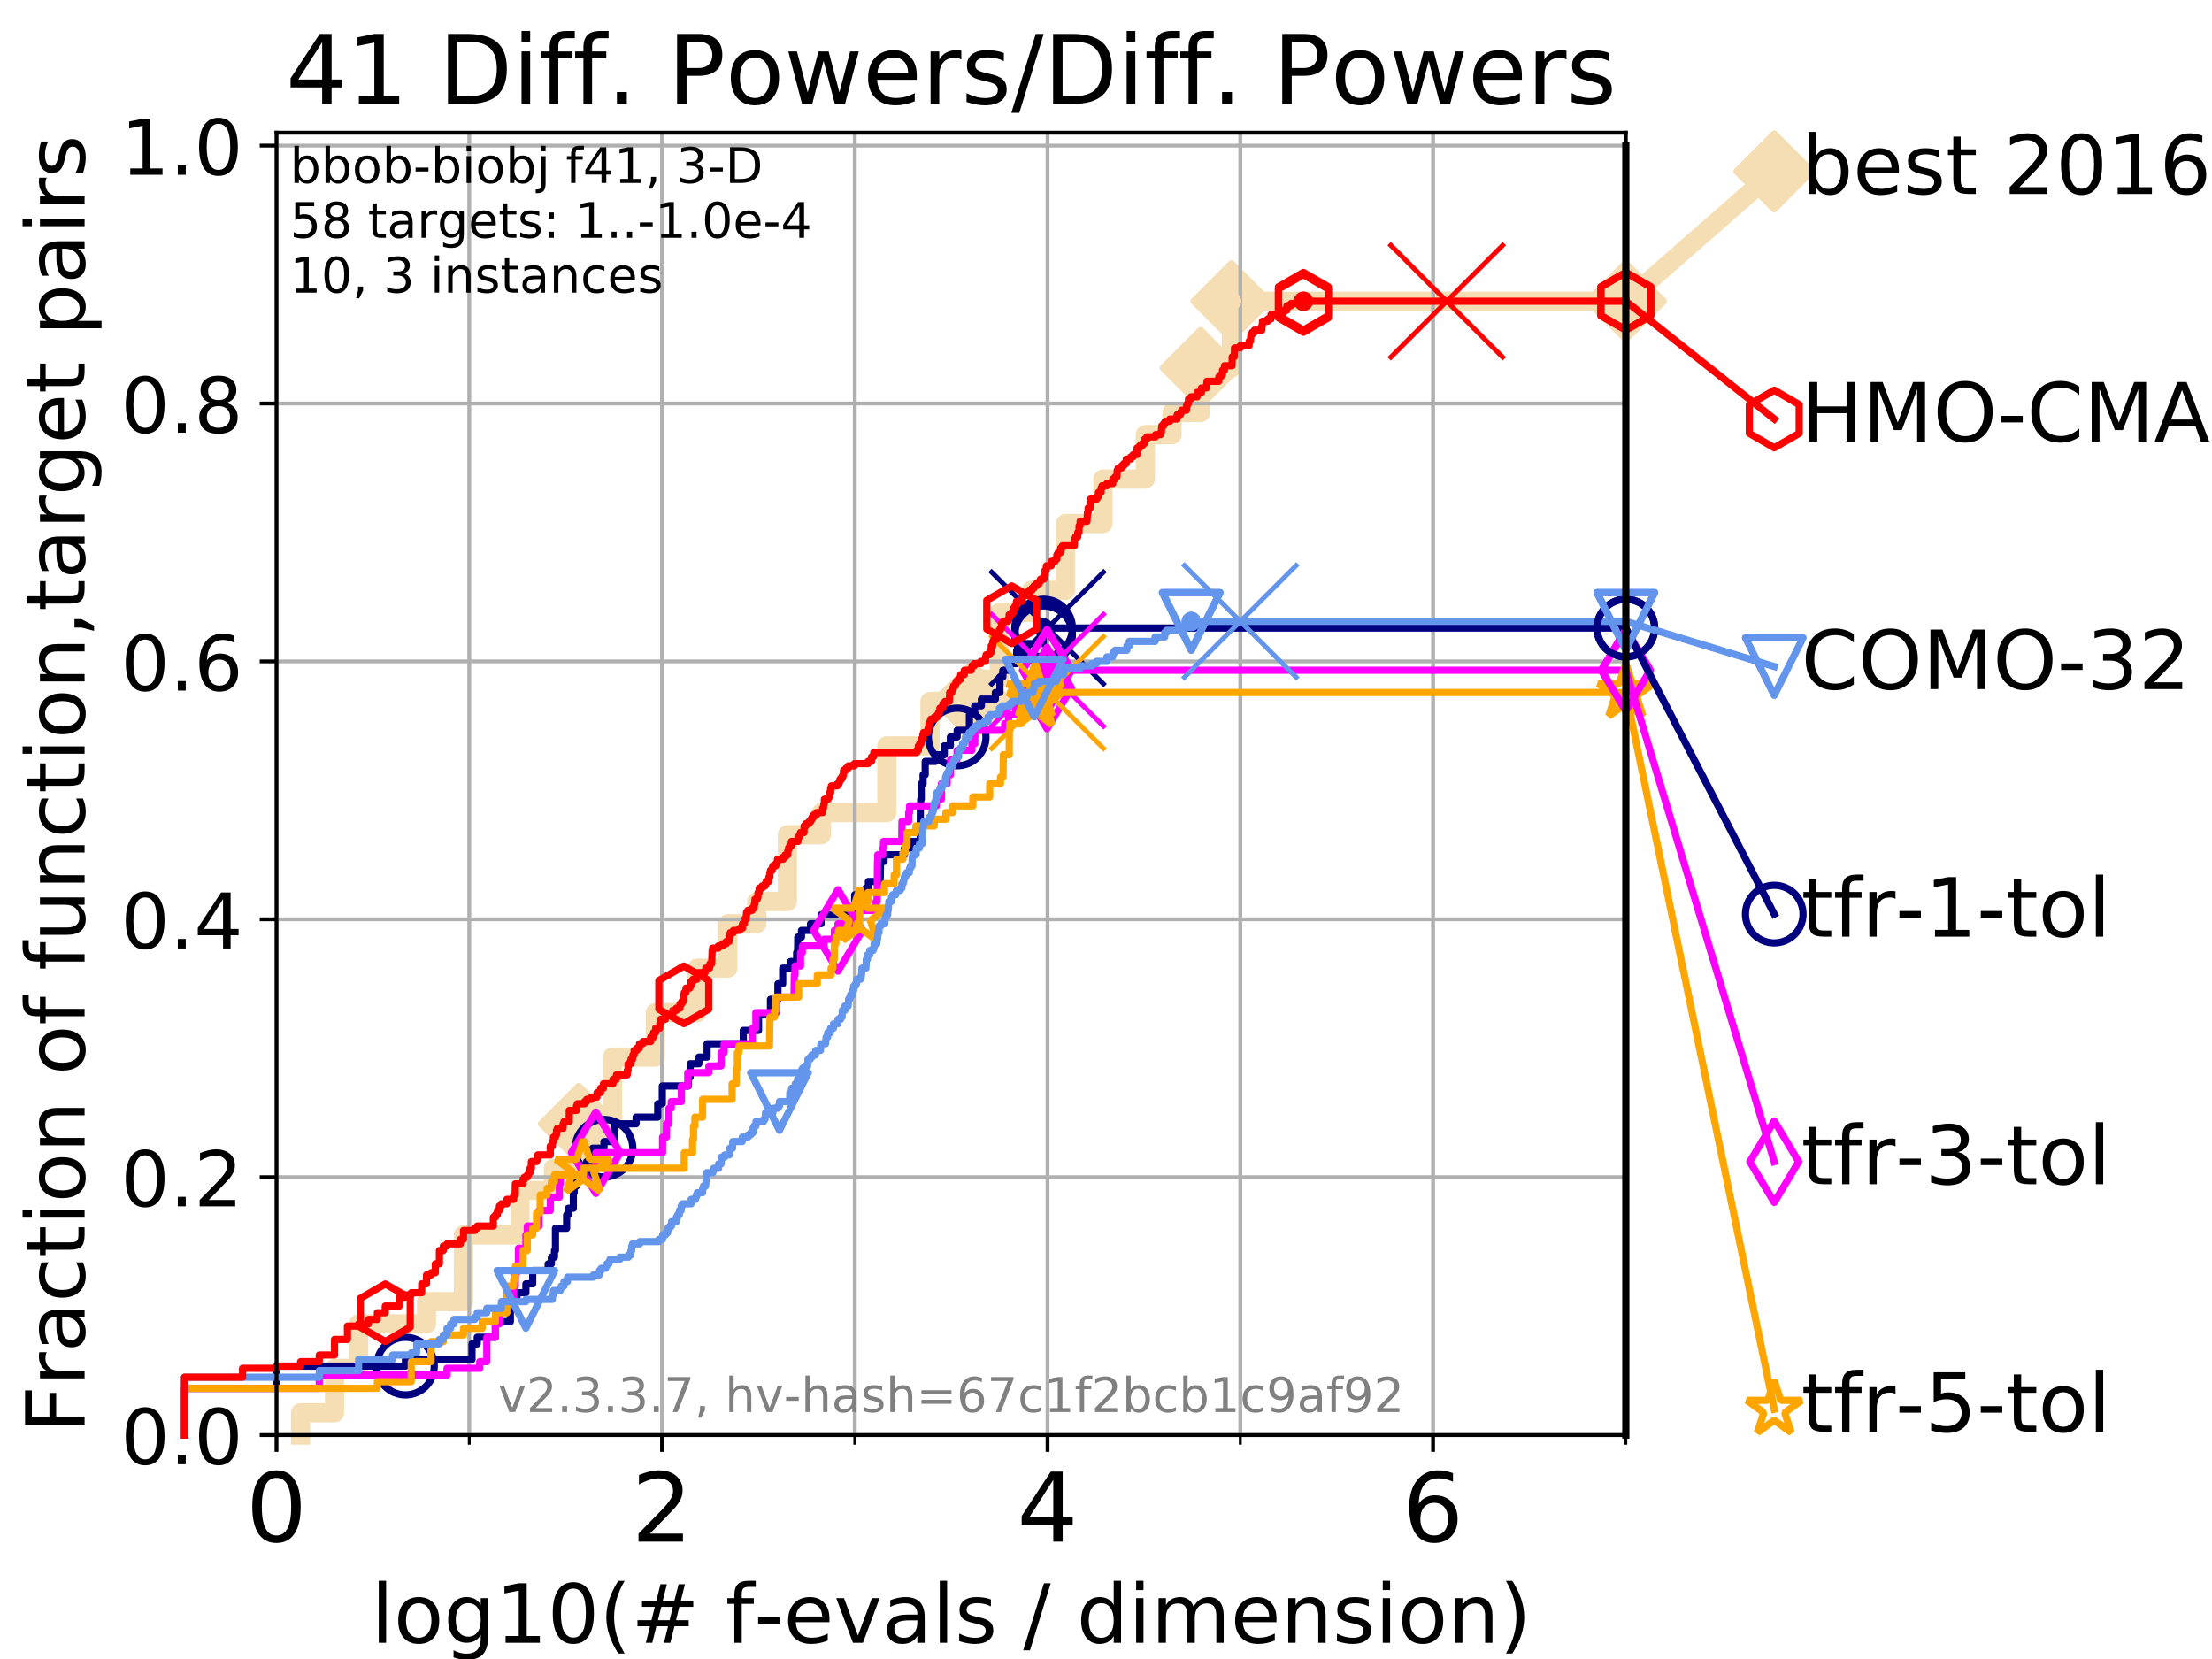 <?xml version="1.0" encoding="utf-8" standalone="no"?>
<!DOCTYPE svg PUBLIC "-//W3C//DTD SVG 1.1//EN"
  "http://www.w3.org/Graphics/SVG/1.1/DTD/svg11.dtd">
<!-- Created with matplotlib (https://matplotlib.org/) -->
<svg height="345.6pt" version="1.1" viewBox="0 0 460.8 345.6" width="460.8pt" xmlns="http://www.w3.org/2000/svg" xmlns:xlink="http://www.w3.org/1999/xlink">
 <defs>
  <style type="text/css">
*{stroke-linecap:butt;stroke-linejoin:round;}
  </style>
 </defs>
 <g id="figure_1">
  <g id="patch_1">
   <path d="M 0 345.6 
L 460.8 345.6 
L 460.8 0 
L 0 0 
z
" style="fill:#ffffff;"/>
  </g>
  <g id="axes_1">
   <g id="patch_2">
    <path d="M 57.6 298.944 
L 338.688 298.944 
L 338.688 27.648 
L 57.6 27.648 
z
" style="fill:#ffffff;"/>
   </g>
   <g id="line2d_1">
    <path d="M 62.617 298.944 
L 62.617 294.313 
L 69.688 294.313 
L 69.688 285.05 
L 74.705 285.05 
L 74.705 275.788 
L 88.847 275.788 
L 88.847 271.157 
L 96.552 271.157 
L 96.552 257.263 
L 108.326 257.263 
L 108.326 248.001 
L 115.291 248.001 
L 115.291 243.37 
L 120.572 243.37 
L 120.572 234.107 
L 127.59 234.107 
L 127.59 220.214 
L 136.52 220.214 
L 136.52 210.951 
L 145.213 210.951 
L 145.213 201.689 
L 151.635 201.689 
L 151.635 192.426 
L 157.66 192.426 
L 157.66 187.795 
L 164.024 187.795 
L 164.024 173.901 
L 171.117 173.901 
L 171.117 169.27 
L 184.745 169.27 
L 184.745 155.377 
L 193.734 155.377 
L 193.734 146.114 
L 202.539 146.114 
L 202.539 141.483 
L 208.173 141.483 
L 208.173 127.589 
L 214.88 127.589 
L 214.88 122.958 
L 221.98 122.958 
L 221.98 109.065 
L 229.762 109.065 
L 229.762 99.802 
L 238.583 99.802 
L 238.583 90.54 
L 244.159 90.54 
L 244.159 85.909 
L 250.108 85.909 
L 250.108 76.646 
L 256.532 76.646 
L 256.532 62.753 
L 338.688 62.753 
" style="fill:none;stroke:#f5deb3;stroke-linecap:square;stroke-width:4;"/>
   </g>
   <g id="line2d_2">
    <defs>
     <path d="M 0 7.778 
L 7.778 0 
L 0 -7.778 
L -7.778 0 
z
" id="mfea847f1ef" style="stroke:#f5deb3;stroke-linejoin:miter;stroke-width:1.5;"/>
    </defs>
    <g>
     <use style="fill:#f5deb3;stroke:#f5deb3;stroke-linejoin:miter;stroke-width:1.5;" x="120.572" xlink:href="#mfea847f1ef" y="234.107"/>
     <use style="fill:#f5deb3;stroke:#f5deb3;stroke-linejoin:miter;stroke-width:1.5;" x="202.539" xlink:href="#mfea847f1ef" y="146.114"/>
     <use style="fill:#f5deb3;stroke:#f5deb3;stroke-linejoin:miter;stroke-width:1.5;" x="250.108" xlink:href="#mfea847f1ef" y="76.646"/>
     <use style="fill:#f5deb3;stroke:#f5deb3;stroke-linejoin:miter;stroke-width:1.5;" x="256.532" xlink:href="#mfea847f1ef" y="62.753"/>
     <use style="fill:#f5deb3;stroke:#f5deb3;stroke-linejoin:miter;stroke-width:1.5;" x="338.688" xlink:href="#mfea847f1ef" y="62.753"/>
    </g>
   </g>
   <g id="line2d_3">
    <path style="fill:none;stroke:#f5deb3;stroke-linecap:square;stroke-width:4;"/>
    <g/>
   </g>
   <g id="line2d_4">
    <path d="M 338.688 62.753 
L 369.608 35.706 
" style="fill:none;stroke:#f5deb3;stroke-linecap:square;stroke-width:4;"/>
    <g>
     <use style="fill:#f5deb3;stroke:#f5deb3;stroke-linejoin:miter;stroke-width:1.5;" x="338.688" xlink:href="#mfea847f1ef" y="62.753"/>
     <use style="fill:#f5deb3;stroke:#f5deb3;stroke-linejoin:miter;stroke-width:1.5;" x="369.608" xlink:href="#mfea847f1ef" y="35.706"/>
    </g>
   </g>
   <g id="matplotlib.axis_1">
    <g id="xtick_1">
     <g id="line2d_5">
      <path clip-path="url(#p5e85566b3d)" d="M 57.6 298.944 
L 57.6 27.648 
" style="fill:none;stroke:#b0b0b0;stroke-linecap:square;stroke-width:0.8;"/>
     </g>
     <g id="line2d_6">
      <defs>
       <path d="M 0 0 
L 0 3.5 
" id="ma16282d794" style="stroke:#000000;stroke-width:0.8;"/>
      </defs>
      <g>
       <use style="stroke:#000000;stroke-width:0.8;" x="57.6" xlink:href="#ma16282d794" y="298.944"/>
      </g>
     </g>
     <g id="text_1">
      <!-- 0 -->
      <defs>
       <path d="M 31.781 66.406 
Q 24.172 66.406 20.328 58.906 
Q 16.5 51.422 16.5 36.375 
Q 16.5 21.391 20.328 13.891 
Q 24.172 6.391 31.781 6.391 
Q 39.453 6.391 43.281 13.891 
Q 47.125 21.391 47.125 36.375 
Q 47.125 51.422 43.281 58.906 
Q 39.453 66.406 31.781 66.406 
z
M 31.781 74.219 
Q 44.047 74.219 50.516 64.516 
Q 56.984 54.828 56.984 36.375 
Q 56.984 17.969 50.516 8.266 
Q 44.047 -1.422 31.781 -1.422 
Q 19.531 -1.422 13.062 8.266 
Q 6.594 17.969 6.594 36.375 
Q 6.594 54.828 13.062 64.516 
Q 19.531 74.219 31.781 74.219 
z
" id="DejaVuSans-48"/>
      </defs>
      <g transform="translate(51.237 321.141)scale(0.2 -0.2)">
       <use xlink:href="#DejaVuSans-48"/>
      </g>
     </g>
    </g>
    <g id="xtick_2">
     <g id="line2d_7">
      <path clip-path="url(#p5e85566b3d)" d="M 137.911 298.944 
L 137.911 27.648 
" style="fill:none;stroke:#b0b0b0;stroke-linecap:square;stroke-width:0.8;"/>
     </g>
     <g id="line2d_8">
      <g>
       <use style="stroke:#000000;stroke-width:0.8;" x="137.911" xlink:href="#ma16282d794" y="298.944"/>
      </g>
     </g>
     <g id="text_2">
      <!-- 2 -->
      <defs>
       <path d="M 19.188 8.297 
L 53.609 8.297 
L 53.609 0 
L 7.328 0 
L 7.328 8.297 
Q 12.938 14.109 22.625 23.891 
Q 32.328 33.688 34.812 36.531 
Q 39.547 41.844 41.422 45.531 
Q 43.312 49.219 43.312 52.781 
Q 43.312 58.594 39.234 62.25 
Q 35.156 65.922 28.609 65.922 
Q 23.969 65.922 18.812 64.312 
Q 13.672 62.703 7.812 59.422 
L 7.812 69.391 
Q 13.766 71.781 18.938 73 
Q 24.125 74.219 28.422 74.219 
Q 39.75 74.219 46.484 68.547 
Q 53.219 62.891 53.219 53.422 
Q 53.219 48.922 51.531 44.891 
Q 49.859 40.875 45.406 35.406 
Q 44.188 33.984 37.641 27.219 
Q 31.109 20.453 19.188 8.297 
z
" id="DejaVuSans-50"/>
      </defs>
      <g transform="translate(131.548 321.141)scale(0.2 -0.2)">
       <use xlink:href="#DejaVuSans-50"/>
      </g>
     </g>
    </g>
    <g id="xtick_3">
     <g id="line2d_9">
      <path clip-path="url(#p5e85566b3d)" d="M 218.222 298.944 
L 218.222 27.648 
" style="fill:none;stroke:#b0b0b0;stroke-linecap:square;stroke-width:0.8;"/>
     </g>
     <g id="line2d_10">
      <g>
       <use style="stroke:#000000;stroke-width:0.8;" x="218.222" xlink:href="#ma16282d794" y="298.944"/>
      </g>
     </g>
     <g id="text_3">
      <!-- 4 -->
      <defs>
       <path d="M 37.797 64.312 
L 12.891 25.391 
L 37.797 25.391 
z
M 35.203 72.906 
L 47.609 72.906 
L 47.609 25.391 
L 58.016 25.391 
L 58.016 17.188 
L 47.609 17.188 
L 47.609 0 
L 37.797 0 
L 37.797 17.188 
L 4.891 17.188 
L 4.891 26.703 
z
" id="DejaVuSans-52"/>
      </defs>
      <g transform="translate(211.859 321.141)scale(0.2 -0.2)">
       <use xlink:href="#DejaVuSans-52"/>
      </g>
     </g>
    </g>
    <g id="xtick_4">
     <g id="line2d_11">
      <path clip-path="url(#p5e85566b3d)" d="M 298.533 298.944 
L 298.533 27.648 
" style="fill:none;stroke:#b0b0b0;stroke-linecap:square;stroke-width:0.8;"/>
     </g>
     <g id="line2d_12">
      <g>
       <use style="stroke:#000000;stroke-width:0.8;" x="298.533" xlink:href="#ma16282d794" y="298.944"/>
      </g>
     </g>
     <g id="text_4">
      <!-- 6 -->
      <defs>
       <path d="M 33.016 40.375 
Q 26.375 40.375 22.484 35.828 
Q 18.609 31.297 18.609 23.391 
Q 18.609 15.531 22.484 10.953 
Q 26.375 6.391 33.016 6.391 
Q 39.656 6.391 43.531 10.953 
Q 47.406 15.531 47.406 23.391 
Q 47.406 31.297 43.531 35.828 
Q 39.656 40.375 33.016 40.375 
z
M 52.594 71.297 
L 52.594 62.312 
Q 48.875 64.062 45.094 64.984 
Q 41.312 65.922 37.594 65.922 
Q 27.828 65.922 22.672 59.328 
Q 17.531 52.734 16.797 39.406 
Q 19.672 43.656 24.016 45.922 
Q 28.375 48.188 33.594 48.188 
Q 44.578 48.188 50.953 41.516 
Q 57.328 34.859 57.328 23.391 
Q 57.328 12.156 50.688 5.359 
Q 44.047 -1.422 33.016 -1.422 
Q 20.359 -1.422 13.672 8.266 
Q 6.984 17.969 6.984 36.375 
Q 6.984 53.656 15.188 63.938 
Q 23.391 74.219 37.203 74.219 
Q 40.922 74.219 44.703 73.484 
Q 48.484 72.75 52.594 71.297 
z
" id="DejaVuSans-54"/>
      </defs>
      <g transform="translate(292.17 321.141)scale(0.2 -0.2)">
       <use xlink:href="#DejaVuSans-54"/>
      </g>
     </g>
    </g>
    <g id="xtick_5">
     <g id="line2d_13">
      <path clip-path="url(#p5e85566b3d)" d="M 97.755 298.944 
L 97.755 27.648 
" style="fill:none;stroke:#b0b0b0;stroke-linecap:square;stroke-width:0.8;"/>
     </g>
     <g id="line2d_14">
      <defs>
       <path d="M 0 0 
L 0 2 
" id="mddf7e2175e" style="stroke:#000000;stroke-width:0.6;"/>
      </defs>
      <g>
       <use style="stroke:#000000;stroke-width:0.6;" x="97.755" xlink:href="#mddf7e2175e" y="298.944"/>
      </g>
     </g>
    </g>
    <g id="xtick_6">
     <g id="line2d_15">
      <path clip-path="url(#p5e85566b3d)" d="M 178.066 298.944 
L 178.066 27.648 
" style="fill:none;stroke:#b0b0b0;stroke-linecap:square;stroke-width:0.8;"/>
     </g>
     <g id="line2d_16">
      <g>
       <use style="stroke:#000000;stroke-width:0.6;" x="178.066" xlink:href="#mddf7e2175e" y="298.944"/>
      </g>
     </g>
    </g>
    <g id="xtick_7">
     <g id="line2d_17">
      <path clip-path="url(#p5e85566b3d)" d="M 258.377 298.944 
L 258.377 27.648 
" style="fill:none;stroke:#b0b0b0;stroke-linecap:square;stroke-width:0.8;"/>
     </g>
     <g id="line2d_18">
      <g>
       <use style="stroke:#000000;stroke-width:0.6;" x="258.377" xlink:href="#mddf7e2175e" y="298.944"/>
      </g>
     </g>
    </g>
    <g id="xtick_8">
     <g id="line2d_19">
      <path clip-path="url(#p5e85566b3d)" d="M 338.688 298.944 
L 338.688 27.648 
" style="fill:none;stroke:#b0b0b0;stroke-linecap:square;stroke-width:0.8;"/>
     </g>
     <g id="line2d_20">
      <g>
       <use style="stroke:#000000;stroke-width:0.6;" x="338.688" xlink:href="#mddf7e2175e" y="298.944"/>
      </g>
     </g>
    </g>
    <g id="text_5">
     <!-- log10(# f-evals / dimension) -->
     <defs>
      <path d="M 9.422 75.984 
L 18.406 75.984 
L 18.406 0 
L 9.422 0 
z
" id="DejaVuSans-108"/>
      <path d="M 30.609 48.391 
Q 23.391 48.391 19.188 42.75 
Q 14.984 37.109 14.984 27.297 
Q 14.984 17.484 19.156 11.844 
Q 23.344 6.203 30.609 6.203 
Q 37.797 6.203 41.984 11.859 
Q 46.188 17.531 46.188 27.297 
Q 46.188 37.016 41.984 42.703 
Q 37.797 48.391 30.609 48.391 
z
M 30.609 56 
Q 42.328 56 49.016 48.375 
Q 55.719 40.766 55.719 27.297 
Q 55.719 13.875 49.016 6.219 
Q 42.328 -1.422 30.609 -1.422 
Q 18.844 -1.422 12.172 6.219 
Q 5.516 13.875 5.516 27.297 
Q 5.516 40.766 12.172 48.375 
Q 18.844 56 30.609 56 
z
" id="DejaVuSans-111"/>
      <path d="M 45.406 27.984 
Q 45.406 37.75 41.375 43.109 
Q 37.359 48.484 30.078 48.484 
Q 22.859 48.484 18.828 43.109 
Q 14.797 37.75 14.797 27.984 
Q 14.797 18.266 18.828 12.891 
Q 22.859 7.516 30.078 7.516 
Q 37.359 7.516 41.375 12.891 
Q 45.406 18.266 45.406 27.984 
z
M 54.391 6.781 
Q 54.391 -7.172 48.188 -13.984 
Q 42 -20.797 29.203 -20.797 
Q 24.469 -20.797 20.266 -20.094 
Q 16.062 -19.391 12.109 -17.922 
L 12.109 -9.188 
Q 16.062 -11.328 19.922 -12.344 
Q 23.781 -13.375 27.781 -13.375 
Q 36.625 -13.375 41.016 -8.766 
Q 45.406 -4.156 45.406 5.172 
L 45.406 9.625 
Q 42.625 4.781 38.281 2.391 
Q 33.938 0 27.875 0 
Q 17.828 0 11.672 7.656 
Q 5.516 15.328 5.516 27.984 
Q 5.516 40.672 11.672 48.328 
Q 17.828 56 27.875 56 
Q 33.938 56 38.281 53.609 
Q 42.625 51.219 45.406 46.391 
L 45.406 54.688 
L 54.391 54.688 
z
" id="DejaVuSans-103"/>
      <path d="M 12.406 8.297 
L 28.516 8.297 
L 28.516 63.922 
L 10.984 60.406 
L 10.984 69.391 
L 28.422 72.906 
L 38.281 72.906 
L 38.281 8.297 
L 54.391 8.297 
L 54.391 0 
L 12.406 0 
z
" id="DejaVuSans-49"/>
      <path d="M 31 75.875 
Q 24.469 64.656 21.281 53.656 
Q 18.109 42.672 18.109 31.391 
Q 18.109 20.125 21.312 9.062 
Q 24.516 -2 31 -13.188 
L 23.188 -13.188 
Q 15.875 -1.703 12.234 9.375 
Q 8.594 20.453 8.594 31.391 
Q 8.594 42.281 12.203 53.312 
Q 15.828 64.359 23.188 75.875 
z
" id="DejaVuSans-40"/>
      <path d="M 51.125 44 
L 36.922 44 
L 32.812 27.688 
L 47.125 27.688 
z
M 43.797 71.781 
L 38.719 51.516 
L 52.984 51.516 
L 58.109 71.781 
L 65.922 71.781 
L 60.891 51.516 
L 76.125 51.516 
L 76.125 44 
L 58.984 44 
L 54.984 27.688 
L 70.516 27.688 
L 70.516 20.219 
L 53.078 20.219 
L 48 0 
L 40.188 0 
L 45.219 20.219 
L 30.906 20.219 
L 25.875 0 
L 18.016 0 
L 23.094 20.219 
L 7.719 20.219 
L 7.719 27.688 
L 24.906 27.688 
L 29 44 
L 13.281 44 
L 13.281 51.516 
L 30.906 51.516 
L 35.891 71.781 
z
" id="DejaVuSans-35"/>
      <path id="DejaVuSans-32"/>
      <path d="M 37.109 75.984 
L 37.109 68.5 
L 28.516 68.5 
Q 23.688 68.5 21.797 66.547 
Q 19.922 64.594 19.922 59.516 
L 19.922 54.688 
L 34.719 54.688 
L 34.719 47.703 
L 19.922 47.703 
L 19.922 0 
L 10.891 0 
L 10.891 47.703 
L 2.297 47.703 
L 2.297 54.688 
L 10.891 54.688 
L 10.891 58.5 
Q 10.891 67.625 15.141 71.797 
Q 19.391 75.984 28.609 75.984 
z
" id="DejaVuSans-102"/>
      <path d="M 4.891 31.391 
L 31.203 31.391 
L 31.203 23.391 
L 4.891 23.391 
z
" id="DejaVuSans-45"/>
      <path d="M 56.203 29.594 
L 56.203 25.203 
L 14.891 25.203 
Q 15.484 15.922 20.484 11.062 
Q 25.484 6.203 34.422 6.203 
Q 39.594 6.203 44.453 7.469 
Q 49.312 8.734 54.109 11.281 
L 54.109 2.781 
Q 49.266 0.734 44.188 -0.344 
Q 39.109 -1.422 33.891 -1.422 
Q 20.797 -1.422 13.156 6.188 
Q 5.516 13.812 5.516 26.812 
Q 5.516 40.234 12.766 48.109 
Q 20.016 56 32.328 56 
Q 43.359 56 49.781 48.891 
Q 56.203 41.797 56.203 29.594 
z
M 47.219 32.234 
Q 47.125 39.594 43.094 43.984 
Q 39.062 48.391 32.422 48.391 
Q 24.906 48.391 20.391 44.141 
Q 15.875 39.891 15.188 32.172 
z
" id="DejaVuSans-101"/>
      <path d="M 2.984 54.688 
L 12.5 54.688 
L 29.594 8.797 
L 46.688 54.688 
L 56.203 54.688 
L 35.688 0 
L 23.484 0 
z
" id="DejaVuSans-118"/>
      <path d="M 34.281 27.484 
Q 23.391 27.484 19.188 25 
Q 14.984 22.516 14.984 16.5 
Q 14.984 11.719 18.141 8.906 
Q 21.297 6.109 26.703 6.109 
Q 34.188 6.109 38.703 11.406 
Q 43.219 16.703 43.219 25.484 
L 43.219 27.484 
z
M 52.203 31.203 
L 52.203 0 
L 43.219 0 
L 43.219 8.297 
Q 40.141 3.328 35.547 0.953 
Q 30.953 -1.422 24.312 -1.422 
Q 15.922 -1.422 10.953 3.297 
Q 6 8.016 6 15.922 
Q 6 25.141 12.172 29.828 
Q 18.359 34.516 30.609 34.516 
L 43.219 34.516 
L 43.219 35.406 
Q 43.219 41.609 39.141 45 
Q 35.062 48.391 27.688 48.391 
Q 23 48.391 18.547 47.266 
Q 14.109 46.141 10.016 43.891 
L 10.016 52.203 
Q 14.938 54.109 19.578 55.047 
Q 24.219 56 28.609 56 
Q 40.484 56 46.344 49.844 
Q 52.203 43.703 52.203 31.203 
z
" id="DejaVuSans-97"/>
      <path d="M 44.281 53.078 
L 44.281 44.578 
Q 40.484 46.531 36.375 47.5 
Q 32.281 48.484 27.875 48.484 
Q 21.188 48.484 17.844 46.438 
Q 14.5 44.391 14.5 40.281 
Q 14.5 37.156 16.891 35.375 
Q 19.281 33.594 26.516 31.984 
L 29.594 31.297 
Q 39.156 29.25 43.188 25.516 
Q 47.219 21.781 47.219 15.094 
Q 47.219 7.469 41.188 3.016 
Q 35.156 -1.422 24.609 -1.422 
Q 20.219 -1.422 15.453 -0.562 
Q 10.688 0.297 5.422 2 
L 5.422 11.281 
Q 10.406 8.688 15.234 7.391 
Q 20.062 6.109 24.812 6.109 
Q 31.156 6.109 34.562 8.281 
Q 37.984 10.453 37.984 14.406 
Q 37.984 18.062 35.516 20.016 
Q 33.062 21.969 24.703 23.781 
L 21.578 24.516 
Q 13.234 26.266 9.516 29.906 
Q 5.812 33.547 5.812 39.891 
Q 5.812 47.609 11.281 51.797 
Q 16.75 56 26.812 56 
Q 31.781 56 36.172 55.266 
Q 40.578 54.547 44.281 53.078 
z
" id="DejaVuSans-115"/>
      <path d="M 25.391 72.906 
L 33.688 72.906 
L 8.297 -9.281 
L 0 -9.281 
z
" id="DejaVuSans-47"/>
      <path d="M 45.406 46.391 
L 45.406 75.984 
L 54.391 75.984 
L 54.391 0 
L 45.406 0 
L 45.406 8.203 
Q 42.578 3.328 38.25 0.953 
Q 33.938 -1.422 27.875 -1.422 
Q 17.969 -1.422 11.734 6.484 
Q 5.516 14.406 5.516 27.297 
Q 5.516 40.188 11.734 48.094 
Q 17.969 56 27.875 56 
Q 33.938 56 38.25 53.625 
Q 42.578 51.266 45.406 46.391 
z
M 14.797 27.297 
Q 14.797 17.391 18.875 11.75 
Q 22.953 6.109 30.078 6.109 
Q 37.203 6.109 41.297 11.75 
Q 45.406 17.391 45.406 27.297 
Q 45.406 37.203 41.297 42.844 
Q 37.203 48.484 30.078 48.484 
Q 22.953 48.484 18.875 42.844 
Q 14.797 37.203 14.797 27.297 
z
" id="DejaVuSans-100"/>
      <path d="M 9.422 54.688 
L 18.406 54.688 
L 18.406 0 
L 9.422 0 
z
M 9.422 75.984 
L 18.406 75.984 
L 18.406 64.594 
L 9.422 64.594 
z
" id="DejaVuSans-105"/>
      <path d="M 52 44.188 
Q 55.375 50.25 60.062 53.125 
Q 64.75 56 71.094 56 
Q 79.641 56 84.281 50.016 
Q 88.922 44.047 88.922 33.016 
L 88.922 0 
L 79.891 0 
L 79.891 32.719 
Q 79.891 40.578 77.094 44.375 
Q 74.312 48.188 68.609 48.188 
Q 61.625 48.188 57.562 43.547 
Q 53.516 38.922 53.516 30.906 
L 53.516 0 
L 44.484 0 
L 44.484 32.719 
Q 44.484 40.625 41.703 44.406 
Q 38.922 48.188 33.109 48.188 
Q 26.219 48.188 22.156 43.531 
Q 18.109 38.875 18.109 30.906 
L 18.109 0 
L 9.078 0 
L 9.078 54.688 
L 18.109 54.688 
L 18.109 46.188 
Q 21.188 51.219 25.484 53.609 
Q 29.781 56 35.688 56 
Q 41.656 56 45.828 52.969 
Q 50 49.953 52 44.188 
z
" id="DejaVuSans-109"/>
      <path d="M 54.891 33.016 
L 54.891 0 
L 45.906 0 
L 45.906 32.719 
Q 45.906 40.484 42.875 44.328 
Q 39.844 48.188 33.797 48.188 
Q 26.516 48.188 22.312 43.547 
Q 18.109 38.922 18.109 30.906 
L 18.109 0 
L 9.078 0 
L 9.078 54.688 
L 18.109 54.688 
L 18.109 46.188 
Q 21.344 51.125 25.703 53.562 
Q 30.078 56 35.797 56 
Q 45.219 56 50.047 50.172 
Q 54.891 44.344 54.891 33.016 
z
" id="DejaVuSans-110"/>
      <path d="M 8.016 75.875 
L 15.828 75.875 
Q 23.141 64.359 26.781 53.312 
Q 30.422 42.281 30.422 31.391 
Q 30.422 20.453 26.781 9.375 
Q 23.141 -1.703 15.828 -13.188 
L 8.016 -13.188 
Q 14.5 -2 17.703 9.062 
Q 20.906 20.125 20.906 31.391 
Q 20.906 42.672 17.703 53.656 
Q 14.5 64.656 8.016 75.875 
z
" id="DejaVuSans-41"/>
     </defs>
     <g transform="translate(77.303 342.218)scale(0.17 -0.17)">
      <use xlink:href="#DejaVuSans-108"/>
      <use x="27.783" xlink:href="#DejaVuSans-111"/>
      <use x="88.965" xlink:href="#DejaVuSans-103"/>
      <use x="152.441" xlink:href="#DejaVuSans-49"/>
      <use x="216.064" xlink:href="#DejaVuSans-48"/>
      <use x="279.688" xlink:href="#DejaVuSans-40"/>
      <use x="318.701" xlink:href="#DejaVuSans-35"/>
      <use x="402.49" xlink:href="#DejaVuSans-32"/>
      <use x="434.277" xlink:href="#DejaVuSans-102"/>
      <use x="469.404" xlink:href="#DejaVuSans-45"/>
      <use x="505.488" xlink:href="#DejaVuSans-101"/>
      <use x="567.012" xlink:href="#DejaVuSans-118"/>
      <use x="626.191" xlink:href="#DejaVuSans-97"/>
      <use x="687.471" xlink:href="#DejaVuSans-108"/>
      <use x="715.254" xlink:href="#DejaVuSans-115"/>
      <use x="767.354" xlink:href="#DejaVuSans-32"/>
      <use x="799.141" xlink:href="#DejaVuSans-47"/>
      <use x="832.832" xlink:href="#DejaVuSans-32"/>
      <use x="864.619" xlink:href="#DejaVuSans-100"/>
      <use x="928.096" xlink:href="#DejaVuSans-105"/>
      <use x="955.879" xlink:href="#DejaVuSans-109"/>
      <use x="1053.291" xlink:href="#DejaVuSans-101"/>
      <use x="1114.814" xlink:href="#DejaVuSans-110"/>
      <use x="1178.193" xlink:href="#DejaVuSans-115"/>
      <use x="1230.293" xlink:href="#DejaVuSans-105"/>
      <use x="1258.076" xlink:href="#DejaVuSans-111"/>
      <use x="1319.258" xlink:href="#DejaVuSans-110"/>
      <use x="1382.637" xlink:href="#DejaVuSans-41"/>
     </g>
    </g>
   </g>
   <g id="matplotlib.axis_2">
    <g id="ytick_1">
     <g id="line2d_21">
      <path clip-path="url(#p5e85566b3d)" d="M 57.6 298.944 
L 338.688 298.944 
" style="fill:none;stroke:#b0b0b0;stroke-linecap:square;stroke-width:0.8;"/>
     </g>
     <g id="line2d_22">
      <defs>
       <path d="M 0 0 
L -3.5 0 
" id="m9c0ea08ee3" style="stroke:#000000;stroke-width:0.8;"/>
      </defs>
      <g>
       <use style="stroke:#000000;stroke-width:0.8;" x="57.6" xlink:href="#m9c0ea08ee3" y="298.944"/>
      </g>
     </g>
     <g id="text_6">
      <!-- 0.0 -->
      <defs>
       <path d="M 10.688 12.406 
L 21 12.406 
L 21 0 
L 10.688 0 
z
" id="DejaVuSans-46"/>
      </defs>
      <g transform="translate(25.155 305.023)scale(0.16 -0.16)">
       <use xlink:href="#DejaVuSans-48"/>
       <use x="63.623" xlink:href="#DejaVuSans-46"/>
       <use x="95.41" xlink:href="#DejaVuSans-48"/>
      </g>
     </g>
    </g>
    <g id="ytick_2">
     <g id="line2d_23">
      <path clip-path="url(#p5e85566b3d)" d="M 57.6 245.222 
L 338.688 245.222 
" style="fill:none;stroke:#b0b0b0;stroke-linecap:square;stroke-width:0.8;"/>
     </g>
     <g id="line2d_24">
      <g>
       <use style="stroke:#000000;stroke-width:0.8;" x="57.6" xlink:href="#m9c0ea08ee3" y="245.222"/>
      </g>
     </g>
     <g id="text_7">
      <!-- 0.2 -->
      <g transform="translate(25.155 251.301)scale(0.16 -0.16)">
       <use xlink:href="#DejaVuSans-48"/>
       <use x="63.623" xlink:href="#DejaVuSans-46"/>
       <use x="95.41" xlink:href="#DejaVuSans-50"/>
      </g>
     </g>
    </g>
    <g id="ytick_3">
     <g id="line2d_25">
      <path clip-path="url(#p5e85566b3d)" d="M 57.6 191.5 
L 338.688 191.5 
" style="fill:none;stroke:#b0b0b0;stroke-linecap:square;stroke-width:0.8;"/>
     </g>
     <g id="line2d_26">
      <g>
       <use style="stroke:#000000;stroke-width:0.8;" x="57.6" xlink:href="#m9c0ea08ee3" y="191.5"/>
      </g>
     </g>
     <g id="text_8">
      <!-- 0.4 -->
      <g transform="translate(25.155 197.579)scale(0.16 -0.16)">
       <use xlink:href="#DejaVuSans-48"/>
       <use x="63.623" xlink:href="#DejaVuSans-46"/>
       <use x="95.41" xlink:href="#DejaVuSans-52"/>
      </g>
     </g>
    </g>
    <g id="ytick_4">
     <g id="line2d_27">
      <path clip-path="url(#p5e85566b3d)" d="M 57.6 137.778 
L 338.688 137.778 
" style="fill:none;stroke:#b0b0b0;stroke-linecap:square;stroke-width:0.8;"/>
     </g>
     <g id="line2d_28">
      <g>
       <use style="stroke:#000000;stroke-width:0.8;" x="57.6" xlink:href="#m9c0ea08ee3" y="137.778"/>
      </g>
     </g>
     <g id="text_9">
      <!-- 0.6 -->
      <g transform="translate(25.155 143.857)scale(0.16 -0.16)">
       <use xlink:href="#DejaVuSans-48"/>
       <use x="63.623" xlink:href="#DejaVuSans-46"/>
       <use x="95.41" xlink:href="#DejaVuSans-54"/>
      </g>
     </g>
    </g>
    <g id="ytick_5">
     <g id="line2d_29">
      <path clip-path="url(#p5e85566b3d)" d="M 57.6 84.056 
L 338.688 84.056 
" style="fill:none;stroke:#b0b0b0;stroke-linecap:square;stroke-width:0.8;"/>
     </g>
     <g id="line2d_30">
      <g>
       <use style="stroke:#000000;stroke-width:0.8;" x="57.6" xlink:href="#m9c0ea08ee3" y="84.056"/>
      </g>
     </g>
     <g id="text_10">
      <!-- 0.8 -->
      <defs>
       <path d="M 31.781 34.625 
Q 24.75 34.625 20.719 30.859 
Q 16.703 27.094 16.703 20.516 
Q 16.703 13.922 20.719 10.156 
Q 24.75 6.391 31.781 6.391 
Q 38.812 6.391 42.859 10.172 
Q 46.922 13.969 46.922 20.516 
Q 46.922 27.094 42.891 30.859 
Q 38.875 34.625 31.781 34.625 
z
M 21.922 38.812 
Q 15.578 40.375 12.031 44.719 
Q 8.5 49.078 8.5 55.328 
Q 8.5 64.062 14.719 69.141 
Q 20.953 74.219 31.781 74.219 
Q 42.672 74.219 48.875 69.141 
Q 55.078 64.062 55.078 55.328 
Q 55.078 49.078 51.531 44.719 
Q 48 40.375 41.703 38.812 
Q 48.828 37.156 52.797 32.312 
Q 56.781 27.484 56.781 20.516 
Q 56.781 9.906 50.312 4.234 
Q 43.844 -1.422 31.781 -1.422 
Q 19.734 -1.422 13.25 4.234 
Q 6.781 9.906 6.781 20.516 
Q 6.781 27.484 10.781 32.312 
Q 14.797 37.156 21.922 38.812 
z
M 18.312 54.391 
Q 18.312 48.734 21.844 45.562 
Q 25.391 42.391 31.781 42.391 
Q 38.141 42.391 41.719 45.562 
Q 45.312 48.734 45.312 54.391 
Q 45.312 60.062 41.719 63.234 
Q 38.141 66.406 31.781 66.406 
Q 25.391 66.406 21.844 63.234 
Q 18.312 60.062 18.312 54.391 
z
" id="DejaVuSans-56"/>
      </defs>
      <g transform="translate(25.155 90.135)scale(0.16 -0.16)">
       <use xlink:href="#DejaVuSans-48"/>
       <use x="63.623" xlink:href="#DejaVuSans-46"/>
       <use x="95.41" xlink:href="#DejaVuSans-56"/>
      </g>
     </g>
    </g>
    <g id="ytick_6">
     <g id="line2d_31">
      <path clip-path="url(#p5e85566b3d)" d="M 57.6 30.334 
L 338.688 30.334 
" style="fill:none;stroke:#b0b0b0;stroke-linecap:square;stroke-width:0.8;"/>
     </g>
     <g id="line2d_32">
      <g>
       <use style="stroke:#000000;stroke-width:0.8;" x="57.6" xlink:href="#m9c0ea08ee3" y="30.334"/>
      </g>
     </g>
     <g id="text_11">
      <!-- 1.0 -->
      <g transform="translate(25.155 36.413)scale(0.16 -0.16)">
       <use xlink:href="#DejaVuSans-49"/>
       <use x="63.623" xlink:href="#DejaVuSans-46"/>
       <use x="95.41" xlink:href="#DejaVuSans-48"/>
      </g>
     </g>
    </g>
    <g id="text_12">
     <!-- Fraction of function,target pairs -->
     <defs>
      <path d="M 9.812 72.906 
L 51.703 72.906 
L 51.703 64.594 
L 19.672 64.594 
L 19.672 43.109 
L 48.578 43.109 
L 48.578 34.812 
L 19.672 34.812 
L 19.672 0 
L 9.812 0 
z
" id="DejaVuSans-70"/>
      <path d="M 41.109 46.297 
Q 39.594 47.172 37.812 47.578 
Q 36.031 48 33.891 48 
Q 26.266 48 22.188 43.047 
Q 18.109 38.094 18.109 28.812 
L 18.109 0 
L 9.078 0 
L 9.078 54.688 
L 18.109 54.688 
L 18.109 46.188 
Q 20.953 51.172 25.484 53.578 
Q 30.031 56 36.531 56 
Q 37.453 56 38.578 55.875 
Q 39.703 55.766 41.062 55.516 
z
" id="DejaVuSans-114"/>
      <path d="M 48.781 52.594 
L 48.781 44.188 
Q 44.969 46.297 41.141 47.344 
Q 37.312 48.391 33.406 48.391 
Q 24.656 48.391 19.812 42.844 
Q 14.984 37.312 14.984 27.297 
Q 14.984 17.281 19.812 11.734 
Q 24.656 6.203 33.406 6.203 
Q 37.312 6.203 41.141 7.25 
Q 44.969 8.297 48.781 10.406 
L 48.781 2.094 
Q 45.016 0.344 40.984 -0.531 
Q 36.969 -1.422 32.422 -1.422 
Q 20.062 -1.422 12.781 6.344 
Q 5.516 14.109 5.516 27.297 
Q 5.516 40.672 12.859 48.328 
Q 20.219 56 33.016 56 
Q 37.156 56 41.109 55.141 
Q 45.062 54.297 48.781 52.594 
z
" id="DejaVuSans-99"/>
      <path d="M 18.312 70.219 
L 18.312 54.688 
L 36.812 54.688 
L 36.812 47.703 
L 18.312 47.703 
L 18.312 18.016 
Q 18.312 11.328 20.141 9.422 
Q 21.969 7.516 27.594 7.516 
L 36.812 7.516 
L 36.812 0 
L 27.594 0 
Q 17.188 0 13.234 3.875 
Q 9.281 7.766 9.281 18.016 
L 9.281 47.703 
L 2.688 47.703 
L 2.688 54.688 
L 9.281 54.688 
L 9.281 70.219 
z
" id="DejaVuSans-116"/>
      <path d="M 8.5 21.578 
L 8.5 54.688 
L 17.484 54.688 
L 17.484 21.922 
Q 17.484 14.156 20.5 10.266 
Q 23.531 6.391 29.594 6.391 
Q 36.859 6.391 41.078 11.031 
Q 45.312 15.672 45.312 23.688 
L 45.312 54.688 
L 54.297 54.688 
L 54.297 0 
L 45.312 0 
L 45.312 8.406 
Q 42.047 3.422 37.719 1 
Q 33.406 -1.422 27.688 -1.422 
Q 18.266 -1.422 13.375 4.438 
Q 8.5 10.297 8.5 21.578 
z
M 31.109 56 
z
" id="DejaVuSans-117"/>
      <path d="M 11.719 12.406 
L 22.016 12.406 
L 22.016 4 
L 14.016 -11.625 
L 7.719 -11.625 
L 11.719 4 
z
" id="DejaVuSans-44"/>
      <path d="M 18.109 8.203 
L 18.109 -20.797 
L 9.078 -20.797 
L 9.078 54.688 
L 18.109 54.688 
L 18.109 46.391 
Q 20.953 51.266 25.266 53.625 
Q 29.594 56 35.594 56 
Q 45.562 56 51.781 48.094 
Q 58.016 40.188 58.016 27.297 
Q 58.016 14.406 51.781 6.484 
Q 45.562 -1.422 35.594 -1.422 
Q 29.594 -1.422 25.266 0.953 
Q 20.953 3.328 18.109 8.203 
z
M 48.688 27.297 
Q 48.688 37.203 44.609 42.844 
Q 40.531 48.484 33.406 48.484 
Q 26.266 48.484 22.188 42.844 
Q 18.109 37.203 18.109 27.297 
Q 18.109 17.391 22.188 11.75 
Q 26.266 6.109 33.406 6.109 
Q 40.531 6.109 44.609 11.75 
Q 48.688 17.391 48.688 27.297 
z
" id="DejaVuSans-112"/>
     </defs>
     <g transform="translate(17.62 298.435)rotate(-90)scale(0.17 -0.17)">
      <use xlink:href="#DejaVuSans-70"/>
      <use x="57.41" xlink:href="#DejaVuSans-114"/>
      <use x="98.523" xlink:href="#DejaVuSans-97"/>
      <use x="159.803" xlink:href="#DejaVuSans-99"/>
      <use x="214.783" xlink:href="#DejaVuSans-116"/>
      <use x="253.992" xlink:href="#DejaVuSans-105"/>
      <use x="281.775" xlink:href="#DejaVuSans-111"/>
      <use x="342.957" xlink:href="#DejaVuSans-110"/>
      <use x="406.336" xlink:href="#DejaVuSans-32"/>
      <use x="438.123" xlink:href="#DejaVuSans-111"/>
      <use x="499.305" xlink:href="#DejaVuSans-102"/>
      <use x="534.51" xlink:href="#DejaVuSans-32"/>
      <use x="566.297" xlink:href="#DejaVuSans-102"/>
      <use x="601.502" xlink:href="#DejaVuSans-117"/>
      <use x="664.881" xlink:href="#DejaVuSans-110"/>
      <use x="728.26" xlink:href="#DejaVuSans-99"/>
      <use x="783.24" xlink:href="#DejaVuSans-116"/>
      <use x="822.449" xlink:href="#DejaVuSans-105"/>
      <use x="850.232" xlink:href="#DejaVuSans-111"/>
      <use x="911.414" xlink:href="#DejaVuSans-110"/>
      <use x="974.793" xlink:href="#DejaVuSans-44"/>
      <use x="1006.58" xlink:href="#DejaVuSans-116"/>
      <use x="1045.789" xlink:href="#DejaVuSans-97"/>
      <use x="1107.068" xlink:href="#DejaVuSans-114"/>
      <use x="1148.166" xlink:href="#DejaVuSans-103"/>
      <use x="1211.643" xlink:href="#DejaVuSans-101"/>
      <use x="1273.166" xlink:href="#DejaVuSans-116"/>
      <use x="1312.375" xlink:href="#DejaVuSans-32"/>
      <use x="1344.162" xlink:href="#DejaVuSans-112"/>
      <use x="1407.639" xlink:href="#DejaVuSans-97"/>
      <use x="1468.918" xlink:href="#DejaVuSans-105"/>
      <use x="1496.701" xlink:href="#DejaVuSans-114"/>
      <use x="1537.814" xlink:href="#DejaVuSans-115"/>
     </g>
    </g>
   </g>
   <g id="line2d_33">
    <defs>
     <path d="M 0 1.5 
C 0.398 1.5 0.779 1.342 1.061 1.061 
C 1.342 0.779 1.5 0.398 1.5 0 
C 1.5 -0.398 1.342 -0.779 1.061 -1.061 
C 0.779 -1.342 0.398 -1.5 0 -1.5 
C -0.398 -1.5 -0.779 -1.342 -1.061 -1.061 
C -1.342 -0.779 -1.5 -0.398 -1.5 0 
C -1.5 0.398 -1.342 0.779 -1.061 1.061 
C -0.779 1.342 -0.398 1.5 0 1.5 
z
" id="m5c5ac203a1" style="stroke:#f5deb3;"/>
    </defs>
    <g>
     <use style="fill:#f5deb3;stroke:#f5deb3;" x="256.532" xlink:href="#m5c5ac203a1" y="62.753"/>
     <use style="fill:#f5deb3;stroke:#f5deb3;" x="256.532" xlink:href="#m5c5ac203a1" y="62.753"/>
    </g>
   </g>
   <g id="line2d_34">
    <defs>
     <path d="M 0 1.5 
C 0.398 1.5 0.779 1.342 1.061 1.061 
C 1.342 0.779 1.5 0.398 1.5 0 
C 1.5 -0.398 1.342 -0.779 1.061 -1.061 
C 0.779 -1.342 0.398 -1.5 0 -1.5 
C -0.398 -1.5 -0.779 -1.342 -1.061 -1.061 
C -1.342 -0.779 -1.5 -0.398 -1.5 0 
C -1.5 0.398 -1.342 0.779 -1.061 1.061 
C -0.779 1.342 -0.398 1.5 0 1.5 
z
" id="ma61df25467" style="stroke:#000080;"/>
    </defs>
    <g>
     <use style="fill:#000080;stroke:#000080;" x="217.399" xlink:href="#ma61df25467" y="130.831"/>
     <use style="fill:#000080;stroke:#000080;" x="217.399" xlink:href="#ma61df25467" y="130.831"/>
    </g>
   </g>
   <g id="line2d_35">
    <path d="M 38.441 298.944 
L 38.441 289.218 
L 57.6 289.218 
L 57.6 284.587 
L 84.464 284.587 
L 84.464 283.198 
L 98.327 283.198 
L 98.327 279.956 
L 99.418 279.956 
L 99.418 278.567 
L 103.203 278.567 
L 103.203 275.325 
L 106.312 275.325 
L 106.312 271.157 
L 107.68 271.157 
L 107.68 269.304 
L 109.55 269.304 
L 109.55 267.452 
L 110.969 267.452 
L 110.969 264.673 
L 114.194 264.673 
L 114.194 263.284 
L 114.86 263.284 
L 114.86 261.894 
L 115.502 261.894 
L 115.502 260.505 
L 115.711 260.505 
L 115.711 255.874 
L 118.04 255.874 
L 118.04 253.095 
L 118.4 253.095 
L 118.4 251.706 
L 119.436 251.706 
L 119.436 248.464 
L 119.603 248.464 
L 119.603 247.075 
L 120.094 247.075 
L 120.094 245.222 
L 121.49 245.222 
L 121.49 243.833 
L 122.22 243.833 
L 122.22 241.98 
L 123.461 241.98 
L 123.461 239.201 
L 125.823 239.201 
L 125.823 237.812 
L 128.006 237.812 
L 128.006 234.107 
L 132.502 234.107 
L 132.502 232.718 
L 137.016 232.718 
L 137.016 229.939 
L 137.969 229.939 
L 137.969 226.234 
L 143.401 226.234 
L 143.401 224.382 
L 143.779 224.382 
L 143.779 221.603 
L 145.591 221.603 
L 145.591 220.214 
L 147.301 220.214 
L 147.301 217.435 
L 154.841 217.435 
L 154.841 214.656 
L 158.013 214.656 
L 158.013 211.414 
L 160.506 211.414 
L 160.506 208.172 
L 162.058 208.172 
L 162.058 204.931 
L 163.048 204.931 
L 163.048 201.689 
L 164.688 201.689 
L 164.688 200.299 
L 165.955 200.299 
L 165.955 198.447 
L 166.152 198.447 
L 166.198 195.205 
L 166.962 195.205 
L 166.962 193.816 
L 168.845 193.816 
L 168.845 192.426 
L 171.039 192.426 
L 171.039 190.574 
L 177.714 190.574 
L 177.714 189.184 
L 178.043 189.184 
L 178.043 186.406 
L 180.372 186.406 
L 180.372 185.016 
L 180.908 185.016 
L 180.908 183.627 
L 183.351 183.627 
L 183.424 179.459 
L 184.157 179.459 
L 184.157 178.07 
L 188.417 178.07 
L 188.417 176.68 
L 189.644 176.68 
L 189.644 175.291 
L 191.676 175.291 
L 191.74 167.881 
L 191.795 167.881 
L 191.795 166.492 
L 191.911 166.492 
L 191.911 163.25 
L 192.296 163.25 
L 192.296 161.397 
L 192.735 161.397 
L 192.735 158.618 
L 194.857 158.618 
L 194.857 157.229 
L 196.708 157.229 
L 196.708 155.377 
L 197.982 155.377 
L 197.982 153.524 
L 199.396 153.524 
L 199.396 152.135 
L 201.94 152.135 
L 201.94 148.893 
L 203.047 148.893 
L 203.047 147.04 
L 204.447 147.04 
L 204.447 145.651 
L 207.346 145.651 
L 207.346 144.262 
L 208.297 144.262 
L 208.297 141.02 
L 208.915 141.02 
L 208.915 139.631 
L 210.311 139.631 
L 210.311 138.241 
L 211.79 138.241 
L 211.79 135.462 
L 212.167 135.462 
L 212.167 134.073 
L 217.325 134.073 
L 217.399 130.831 
L 338.688 130.831 
L 338.688 130.831 
" style="fill:none;stroke:#000080;stroke-linecap:square;stroke-width:1.5;"/>
   </g>
   <g id="line2d_36">
    <defs>
     <path d="M 0 6 
C 1.591 6 3.117 5.368 4.243 4.243 
C 5.368 3.117 6 1.591 6 0 
C 6 -1.591 5.368 -3.117 4.243 -4.243 
C 3.117 -5.368 1.591 -6 0 -6 
C -1.591 -6 -3.117 -5.368 -4.243 -4.243 
C -5.368 -3.117 -6 -1.591 -6 0 
C -6 1.591 -5.368 3.117 -4.243 4.243 
C -3.117 5.368 -1.591 6 0 6 
z
" id="mcaf0032ef0" style="stroke:#000080;stroke-width:1.5;"/>
    </defs>
    <g>
     <use style="fill-opacity:0;stroke:#000080;stroke-width:1.5;" x="84.464" xlink:href="#mcaf0032ef0" y="284.587"/>
     <use style="fill-opacity:0;stroke:#000080;stroke-width:1.5;" x="125.823" xlink:href="#mcaf0032ef0" y="239.201"/>
     <use style="fill-opacity:0;stroke:#000080;stroke-width:1.5;" x="199.396" xlink:href="#mcaf0032ef0" y="153.524"/>
     <use style="fill-opacity:0;stroke:#000080;stroke-width:1.5;" x="217.399" xlink:href="#mcaf0032ef0" y="132.221"/>
     <use style="fill-opacity:0;stroke:#000080;stroke-width:1.5;" x="217.399" xlink:href="#mcaf0032ef0" y="130.831"/>
     <use style="fill-opacity:0;stroke:#000080;stroke-width:1.5;" x="338.688" xlink:href="#mcaf0032ef0" y="130.831"/>
    </g>
   </g>
   <g id="line2d_37">
    <path style="fill:none;stroke:#000080;stroke-linecap:square;stroke-width:1.5;"/>
    <g/>
   </g>
   <g id="line2d_38">
    <path clip-path="url(#p5e85566b3d)" d="M 218.223 130.831 
" style="fill:none;stroke:#000080;stroke-linecap:square;stroke-width:1.5;"/>
    <defs>
     <path d="M -12 12 
L 12 -12 
M -12 -12 
L 12 12 
" id="m195b694e29" style="stroke:#000080;"/>
    </defs>
    <g clip-path="url(#p5e85566b3d)">
     <use style="fill:#000080;stroke:#000080;" x="218.223" xlink:href="#m195b694e29" y="130.831"/>
    </g>
   </g>
   <g id="line2d_39">
    <defs>
     <path d="M 0 1.5 
C 0.398 1.5 0.779 1.342 1.061 1.061 
C 1.342 0.779 1.5 0.398 1.5 0 
C 1.5 -0.398 1.342 -0.779 1.061 -1.061 
C 0.779 -1.342 0.398 -1.5 0 -1.5 
C -0.398 -1.5 -0.779 -1.342 -1.061 -1.061 
C -1.342 -0.779 -1.5 -0.398 -1.5 0 
C -1.5 0.398 -1.342 0.779 -1.061 1.061 
C -0.779 1.342 -0.398 1.5 0 1.5 
z
" id="m0c33b0eea7" style="stroke:#ff00ff;"/>
    </defs>
    <g>
     <use style="fill:#ff00ff;stroke:#ff00ff;" x="218.113" xlink:href="#m0c33b0eea7" y="139.631"/>
     <use style="fill:#ff00ff;stroke:#ff00ff;" x="218.113" xlink:href="#m0c33b0eea7" y="139.631"/>
    </g>
   </g>
   <g id="line2d_40">
    <path d="M 38.441 298.944 
L 38.441 289.218 
L 66.508 289.218 
L 66.508 286.44 
L 93.122 286.44 
L 93.122 285.05 
L 99.938 285.05 
L 99.938 283.661 
L 101.413 283.661 
L 101.413 278.567 
L 103.203 278.567 
L 103.203 275.788 
L 104.034 275.788 
L 104.034 273.009 
L 105.21 273.009 
L 105.21 271.157 
L 107.009 271.157 
L 107.009 267.915 
L 107.348 267.915 
L 107.348 265.136 
L 107.68 265.136 
L 107.68 263.747 
L 108.006 263.747 
L 108.006 260.042 
L 109.55 260.042 
L 109.55 257.263 
L 109.843 257.263 
L 109.843 255.411 
L 112.281 255.411 
L 112.281 252.169 
L 114.641 252.169 
L 114.641 249.39 
L 116.523 249.39 
L 116.523 246.611 
L 116.72 246.611 
L 116.72 244.759 
L 121.34 244.759 
L 121.34 243.37 
L 124.114 243.37 
L 124.114 240.128 
L 138.027 240.128 
L 138.027 236.886 
L 138.817 236.886 
L 138.817 234.107 
L 139.36 234.107 
L 139.36 230.865 
L 139.835 230.865 
L 139.835 229.476 
L 141.941 229.476 
L 141.941 226.234 
L 143.273 226.234 
L 143.273 223.455 
L 147.67 223.455 
L 147.67 222.066 
L 150.201 222.066 
L 150.201 219.287 
L 150.85 219.287 
L 150.85 217.435 
L 156.737 217.435 
L 156.737 214.193 
L 157.453 214.193 
L 157.453 210.951 
L 161.749 210.951 
L 161.749 207.709 
L 165.399 207.709 
L 165.471 203.078 
L 165.614 203.078 
L 165.614 201.226 
L 166.763 201.226 
L 166.763 198.447 
L 167.136 198.447 
L 167.136 197.057 
L 171.662 197.057 
L 171.662 195.668 
L 173.808 195.668 
L 173.808 193.816 
L 174.57 193.816 
L 174.57 192.426 
L 178.194 192.426 
L 178.194 191.037 
L 178.95 191.037 
L 178.95 189.648 
L 182.507 189.648 
L 182.507 187.795 
L 182.713 187.795 
L 182.793 179.459 
L 182.851 179.459 
L 182.851 178.07 
L 183.884 178.07 
L 183.884 176.68 
L 184.042 176.68 
L 184.042 175.291 
L 187.859 175.291 
L 187.892 171.123 
L 189.29 171.123 
L 189.29 169.27 
L 189.476 169.27 
L 189.476 167.881 
L 195.084 167.881 
L 195.084 166.492 
L 196.107 166.492 
L 196.107 163.25 
L 197.305 163.25 
L 197.305 161.397 
L 198.017 161.397 
L 198.017 158.155 
L 199.379 158.155 
L 199.379 156.303 
L 202.468 156.303 
L 202.468 154.914 
L 203.075 154.914 
L 203.075 152.135 
L 209.292 152.135 
L 209.292 150.745 
L 210.09 150.745 
L 210.09 148.893 
L 211.613 148.893 
L 211.625 146.114 
L 212.361 146.114 
L 212.361 144.725 
L 214.849 144.725 
L 214.849 143.336 
L 218.113 143.336 
L 218.113 139.631 
L 338.688 139.631 
L 338.688 139.631 
" style="fill:none;stroke:#ff00ff;stroke-linecap:square;stroke-width:1.5;"/>
   </g>
   <g id="line2d_41">
    <defs>
     <path d="M 0 8.485 
L 5.091 0 
L 0 -8.485 
L -5.091 0 
z
" id="m196de7ac0c" style="stroke:#ff00ff;stroke-linejoin:miter;stroke-width:1.5;"/>
    </defs>
    <g>
     <use style="fill-opacity:0;stroke:#ff00ff;stroke-linejoin:miter;stroke-width:1.5;" x="124.114" xlink:href="#m196de7ac0c" y="240.128"/>
     <use style="fill-opacity:0;stroke:#ff00ff;stroke-linejoin:miter;stroke-width:1.5;" x="174.57" xlink:href="#m196de7ac0c" y="193.816"/>
     <use style="fill-opacity:0;stroke:#ff00ff;stroke-linejoin:miter;stroke-width:1.5;" x="218.113" xlink:href="#m196de7ac0c" y="143.336"/>
     <use style="fill-opacity:0;stroke:#ff00ff;stroke-linejoin:miter;stroke-width:1.5;" x="218.113" xlink:href="#m196de7ac0c" y="139.631"/>
     <use style="fill-opacity:0;stroke:#ff00ff;stroke-linejoin:miter;stroke-width:1.5;" x="218.113" xlink:href="#m196de7ac0c" y="139.631"/>
     <use style="fill-opacity:0;stroke:#ff00ff;stroke-linejoin:miter;stroke-width:1.5;" x="338.688" xlink:href="#m196de7ac0c" y="139.631"/>
    </g>
   </g>
   <g id="line2d_42">
    <path style="fill:none;stroke:#ff00ff;stroke-linecap:square;stroke-width:1.5;"/>
    <g/>
   </g>
   <g id="line2d_43">
    <path clip-path="url(#p5e85566b3d)" d="M 218.225 139.631 
" style="fill:none;stroke:#ff00ff;stroke-linecap:square;stroke-width:1.5;"/>
    <defs>
     <path d="M -12 12 
L 12 -12 
M -12 -12 
L 12 12 
" id="m2fec438902" style="stroke:#ff00ff;"/>
    </defs>
    <g clip-path="url(#p5e85566b3d)">
     <use style="fill:#ff00ff;stroke:#ff00ff;" x="218.225" xlink:href="#m2fec438902" y="139.631"/>
    </g>
   </g>
   <g id="line2d_44">
    <defs>
     <path d="M 0 1.5 
C 0.398 1.5 0.779 1.342 1.061 1.061 
C 1.342 0.779 1.5 0.398 1.5 0 
C 1.5 -0.398 1.342 -0.779 1.061 -1.061 
C 0.779 -1.342 0.398 -1.5 0 -1.5 
C -0.398 -1.5 -0.779 -1.342 -1.061 -1.061 
C -1.342 -0.779 -1.5 -0.398 -1.5 0 
C -1.5 0.398 -1.342 0.779 -1.061 1.061 
C -0.779 1.342 -0.398 1.5 0 1.5 
z
" id="m764c980457" style="stroke:#ffa500;"/>
    </defs>
    <g>
     <use style="fill:#ffa500;stroke:#ffa500;" x="215.656" xlink:href="#m764c980457" y="144.262"/>
     <use style="fill:#ffa500;stroke:#ffa500;" x="215.656" xlink:href="#m764c980457" y="144.262"/>
    </g>
   </g>
   <g id="line2d_45">
    <path d="M 38.441 298.944 
L 38.441 289.218 
L 78.596 289.218 
L 78.596 287.829 
L 85.667 287.829 
L 85.667 283.661 
L 89.79 283.661 
L 89.79 279.493 
L 92.347 279.493 
L 92.347 278.104 
L 96.552 278.104 
L 96.552 276.714 
L 100.444 276.714 
L 100.444 275.325 
L 103.203 275.325 
L 103.203 273.472 
L 105.585 273.472 
L 105.585 267.915 
L 107.009 267.915 
L 107.009 266.526 
L 107.348 266.526 
L 107.348 263.747 
L 108.949 263.747 
L 108.949 260.505 
L 109.843 260.505 
L 109.843 257.263 
L 110.969 257.263 
L 110.969 255.874 
L 111.768 255.874 
L 111.768 252.632 
L 112.532 252.632 
L 112.532 248.927 
L 113.966 248.927 
L 113.966 247.538 
L 114.86 247.538 
L 114.86 246.148 
L 115.502 246.148 
L 115.502 244.759 
L 121.49 244.759 
L 121.49 243.37 
L 142.531 243.37 
L 142.531 240.128 
L 144.27 240.128 
L 144.27 237.349 
L 144.471 237.349 
L 144.471 234.57 
L 144.748 234.57 
L 144.748 232.718 
L 146.36 232.718 
L 146.36 229.013 
L 152.512 229.013 
L 152.512 225.771 
L 153.419 225.771 
L 153.419 222.529 
L 153.609 222.529 
L 153.609 219.287 
L 153.937 219.287 
L 153.937 217.898 
L 160.298 217.898 
L 160.394 211.877 
L 161.329 211.877 
L 161.329 210.488 
L 161.571 210.488 
L 161.571 207.709 
L 166.381 207.709 
L 166.381 204.931 
L 170.256 204.931 
L 170.256 203.078 
L 173.127 203.078 
L 173.127 201.689 
L 173.508 201.689 
L 173.508 199.836 
L 173.815 199.836 
L 173.815 196.594 
L 174.117 196.594 
L 174.117 195.205 
L 174.669 195.205 
L 174.669 193.816 
L 178.451 193.816 
L 178.451 192.426 
L 179.055 192.426 
L 179.121 187.795 
L 180.824 187.795 
L 180.824 185.943 
L 184.255 185.943 
L 184.255 184.09 
L 186.263 184.09 
L 186.263 182.238 
L 186.75 182.238 
L 186.75 178.996 
L 188.096 178.996 
L 188.096 177.606 
L 188.548 177.606 
L 188.548 176.217 
L 188.948 176.217 
L 188.948 173.438 
L 190.779 173.438 
L 190.779 172.049 
L 194.609 172.049 
L 194.609 170.66 
L 197.048 170.66 
L 197.048 169.27 
L 198.445 169.27 
L 198.445 167.881 
L 202.656 167.881 
L 202.656 166.028 
L 206.166 166.028 
L 206.166 163.25 
L 208.42 163.25 
L 208.42 161.86 
L 208.95 161.86 
L 209.018 157.229 
L 210.238 157.229 
L 210.249 152.135 
L 210.35 152.135 
L 210.35 150.745 
L 212.783 150.745 
L 212.783 148.893 
L 215.616 148.893 
L 215.656 144.262 
L 338.688 144.262 
L 338.688 144.262 
" style="fill:none;stroke:#ffa500;stroke-linecap:square;stroke-width:1.5;"/>
   </g>
   <g id="line2d_46">
    <defs>
     <path d="M 0 -6 
L -1.347 -1.854 
L -5.706 -1.854 
L -2.18 0.708 
L -3.527 4.854 
L -0 2.292 
L 3.527 4.854 
L 2.18 0.708 
L 5.706 -1.854 
L 1.347 -1.854 
z
" id="m012888b322" style="stroke:#ffa500;stroke-linejoin:bevel;stroke-width:1.5;"/>
    </defs>
    <g>
     <use style="fill-opacity:0;stroke:#ffa500;stroke-linejoin:bevel;stroke-width:1.5;" x="121.49" xlink:href="#m012888b322" y="243.37"/>
     <use style="fill-opacity:0;stroke:#ffa500;stroke-linejoin:bevel;stroke-width:1.5;" x="179.121" xlink:href="#m012888b322" y="191.037"/>
     <use style="fill-opacity:0;stroke:#ffa500;stroke-linejoin:bevel;stroke-width:1.5;" x="215.656" xlink:href="#m012888b322" y="146.114"/>
     <use style="fill-opacity:0;stroke:#ffa500;stroke-linejoin:bevel;stroke-width:1.5;" x="215.656" xlink:href="#m012888b322" y="144.262"/>
     <use style="fill-opacity:0;stroke:#ffa500;stroke-linejoin:bevel;stroke-width:1.5;" x="215.656" xlink:href="#m012888b322" y="144.262"/>
     <use style="fill-opacity:0;stroke:#ffa500;stroke-linejoin:bevel;stroke-width:1.5;" x="338.688" xlink:href="#m012888b322" y="144.262"/>
    </g>
   </g>
   <g id="line2d_47">
    <path style="fill:none;stroke:#ffa500;stroke-linecap:square;stroke-width:1.5;"/>
    <g/>
   </g>
   <g id="line2d_48">
    <path clip-path="url(#p5e85566b3d)" d="M 218.226 144.262 
" style="fill:none;stroke:#ffa500;stroke-linecap:square;stroke-width:1.5;"/>
    <defs>
     <path d="M -12 12 
L 12 -12 
M -12 -12 
L 12 12 
" id="m5e21805cf3" style="stroke:#ffa500;"/>
    </defs>
    <g clip-path="url(#p5e85566b3d)">
     <use style="fill:#ffa500;stroke:#ffa500;" x="218.226" xlink:href="#m5e21805cf3" y="144.262"/>
    </g>
   </g>
   <g id="line2d_49">
    <defs>
     <path d="M 0 1.5 
C 0.398 1.5 0.779 1.342 1.061 1.061 
C 1.342 0.779 1.5 0.398 1.5 0 
C 1.5 -0.398 1.342 -0.779 1.061 -1.061 
C 0.779 -1.342 0.398 -1.5 0 -1.5 
C -0.398 -1.5 -0.779 -1.342 -1.061 -1.061 
C -1.342 -0.779 -1.5 -0.398 -1.5 0 
C -1.5 0.398 -1.342 0.779 -1.061 1.061 
C -0.779 1.342 -0.398 1.5 0 1.5 
z
" id="ma772567b47" style="stroke:#6495ed;"/>
    </defs>
    <g>
     <use style="fill:#6495ed;stroke:#6495ed;" x="248.155" xlink:href="#ma772567b47" y="129.442"/>
     <use style="fill:#6495ed;stroke:#6495ed;" x="248.155" xlink:href="#ma772567b47" y="129.442"/>
    </g>
   </g>
   <g id="line2d_50">
    <path d="M 38.441 298.944 
L 38.441 286.903 
L 66.508 286.903 
L 66.508 285.514 
L 74.705 285.514 
L 74.705 283.198 
L 81.776 283.198 
L 81.776 282.272 
L 85.667 282.272 
L 85.667 281.809 
L 86.793 281.809 
L 86.793 279.956 
L 91.535 279.956 
L 91.535 279.03 
L 92.347 279.03 
L 92.347 278.104 
L 93.122 278.104 
L 93.122 276.714 
L 93.864 276.714 
L 93.864 275.788 
L 94.576 275.788 
L 94.576 274.862 
L 98.881 274.862 
L 98.881 274.399 
L 99.418 274.399 
L 99.418 273.472 
L 101.413 273.472 
L 101.413 272.546 
L 104.435 272.546 
L 104.435 271.157 
L 109.55 271.157 
L 109.55 270.694 
L 115.077 270.694 
L 115.077 269.767 
L 115.291 269.767 
L 115.291 268.841 
L 116.72 268.841 
L 116.72 268.378 
L 116.914 268.378 
L 116.914 267.915 
L 117.486 267.915 
L 117.486 266.989 
L 118.221 266.989 
L 118.221 266.062 
L 123.594 266.062 
L 123.594 265.599 
L 124.867 265.599 
L 124.867 264.673 
L 125.232 264.673 
L 125.232 264.21 
L 126.168 264.21 
L 126.168 263.747 
L 126.395 263.747 
L 126.395 263.284 
L 126.839 263.284 
L 126.839 262.821 
L 127.057 262.821 
L 127.057 262.357 
L 129.099 262.357 
L 129.099 261.894 
L 130.927 261.894 
L 130.927 261.431 
L 131.44 261.431 
L 131.44 260.505 
L 131.607 260.505 
L 131.607 259.579 
L 131.774 259.579 
L 131.774 259.116 
L 133.277 259.116 
L 133.277 258.653 
L 137.259 258.653 
L 137.259 258.189 
L 138.027 258.189 
L 138.027 257.263 
L 138.651 257.263 
L 138.651 256.8 
L 139.091 256.8 
L 139.091 255.874 
L 139.52 255.874 
L 139.52 255.411 
L 139.887 255.411 
L 139.887 254.484 
L 140.896 254.484 
L 140.896 253.558 
L 141.139 253.558 
L 141.139 253.095 
L 141.521 253.095 
L 141.521 252.169 
L 141.895 252.169 
L 141.895 251.243 
L 142.125 251.243 
L 142.125 250.779 
L 143.985 250.779 
L 143.985 249.853 
L 144.865 249.853 
L 144.865 249.39 
L 145.059 249.39 
L 145.059 248.927 
L 145.251 248.927 
L 145.251 248.464 
L 146.36 248.464 
L 146.36 247.538 
L 146.538 247.538 
L 146.538 247.075 
L 146.993 247.075 
L 147.096 245.685 
L 147.199 245.685 
L 147.199 244.296 
L 148.513 244.296 
L 148.513 243.833 
L 148.671 243.833 
L 148.671 243.37 
L 149.706 243.37 
L 149.706 242.443 
L 150.23 242.443 
L 150.258 241.054 
L 150.96 241.054 
L 150.96 240.591 
L 151.923 240.591 
L 152.001 239.201 
L 152.612 239.201 
L 152.637 237.812 
L 154.619 237.812 
L 154.619 236.886 
L 155.825 236.886 
L 155.825 236.423 
L 156.378 236.423 
L 156.378 235.96 
L 156.855 235.96 
L 156.855 235.033 
L 157.07 235.033 
L 157.07 234.57 
L 157.472 234.57 
L 157.472 233.644 
L 159.064 233.644 
L 159.064 233.181 
L 159.372 233.181 
L 159.473 231.792 
L 161.023 231.792 
L 161.023 230.865 
L 162.101 230.865 
L 162.101 230.402 
L 162.375 230.402 
L 162.375 229.476 
L 164.486 229.476 
L 164.537 227.623 
L 164.899 227.623 
L 164.899 226.697 
L 165.662 226.697 
L 165.662 225.771 
L 166.129 225.771 
L 166.129 224.845 
L 166.606 224.845 
L 166.606 223.918 
L 166.918 223.918 
L 166.918 222.992 
L 167.191 222.992 
L 167.191 222.529 
L 167.672 222.529 
L 167.672 222.066 
L 168.243 222.066 
L 168.304 220.677 
L 168.766 220.677 
L 168.766 220.214 
L 169.168 220.214 
L 169.168 219.75 
L 169.898 219.75 
L 169.898 218.824 
L 170.917 218.824 
L 171.004 217.435 
L 171.978 217.435 
L 172.085 216.045 
L 172.418 216.045 
L 172.418 215.119 
L 173.011 215.119 
L 173.011 214.193 
L 173.629 214.193 
L 173.629 213.267 
L 174.556 213.267 
L 174.556 212.34 
L 175.129 212.34 
L 175.129 211.877 
L 175.423 211.877 
L 175.463 210.488 
L 176.001 210.488 
L 176.001 209.562 
L 176.694 209.562 
L 176.769 208.172 
L 177.006 208.172 
L 177.006 207.709 
L 177.166 207.709 
L 177.166 207.246 
L 177.601 207.246 
L 177.601 206.32 
L 177.838 206.32 
L 177.838 205.394 
L 178.223 205.394 
L 178.223 204.931 
L 178.451 204.931 
L 178.451 204.004 
L 179.241 204.004 
L 179.241 203.541 
L 179.419 203.541 
L 179.51 202.615 
L 179.542 202.615 
L 179.542 201.689 
L 180.397 201.689 
L 180.463 199.836 
L 180.715 199.836 
L 180.715 198.91 
L 181.178 198.91 
L 181.178 197.984 
L 181.907 197.984 
L 181.907 197.521 
L 182.092 197.521 
L 182.092 196.594 
L 182.669 196.594 
L 182.695 195.668 
L 182.82 195.668 
L 182.926 194.279 
L 183.122 194.279 
L 183.127 192.889 
L 183.497 192.889 
L 183.497 192.426 
L 184.332 192.426 
L 184.405 191.037 
L 184.59 191.037 
L 184.59 190.574 
L 184.895 190.574 
L 184.982 189.648 
L 185.025 189.648 
L 185.133 188.258 
L 185.149 188.258 
L 185.149 187.795 
L 185.717 187.795 
L 185.717 186.869 
L 185.933 186.869 
L 185.933 186.406 
L 186.594 186.406 
L 186.594 185.943 
L 186.747 185.943 
L 186.747 185.479 
L 187.541 185.479 
L 187.541 185.016 
L 187.875 185.016 
L 187.875 184.09 
L 188.151 184.09 
L 188.151 183.627 
L 188.281 183.627 
L 188.375 182.701 
L 188.65 182.701 
L 188.65 182.238 
L 188.864 182.238 
L 188.864 181.775 
L 189.442 181.775 
L 189.488 180.848 
L 189.689 180.848 
L 189.689 180.385 
L 189.991 180.385 
L 190.026 178.533 
L 190.131 178.533 
L 190.131 178.07 
L 190.847 178.07 
L 190.886 176.68 
L 191.521 176.68 
L 191.564 175.754 
L 192.118 175.754 
L 192.224 172.512 
L 192.35 172.512 
L 192.429 171.123 
L 193.476 171.123 
L 193.476 170.66 
L 193.62 170.66 
L 193.62 170.196 
L 194.027 170.196 
L 194.12 169.27 
L 194.343 169.27 
L 194.343 168.807 
L 194.468 168.807 
L 194.525 167.418 
L 194.745 167.418 
L 194.745 166.955 
L 194.992 166.955 
L 194.992 166.028 
L 195.158 166.028 
L 195.165 165.102 
L 195.737 165.102 
L 195.813 164.176 
L 196.255 164.176 
L 196.255 163.25 
L 196.877 163.25 
L 196.974 161.86 
L 197.132 161.86 
L 197.132 161.397 
L 197.343 161.397 
L 197.343 160.934 
L 197.682 160.934 
L 197.773 159.545 
L 198.535 159.545 
L 198.598 158.618 
L 198.781 158.618 
L 198.781 158.155 
L 199.139 158.155 
L 199.139 157.692 
L 199.696 157.692 
L 199.701 156.303 
L 200.044 156.303 
L 200.044 155.84 
L 200.505 155.84 
L 200.505 154.914 
L 200.902 154.914 
L 200.902 154.45 
L 201.125 154.45 
L 201.125 153.524 
L 201.881 153.524 
L 201.881 152.598 
L 202.445 152.598 
L 202.445 152.135 
L 202.786 152.135 
L 202.786 151.672 
L 203.275 151.672 
L 203.275 151.209 
L 203.879 151.209 
L 203.879 150.745 
L 205.034 150.745 
L 205.034 150.282 
L 205.809 150.282 
L 205.809 149.356 
L 206.245 149.356 
L 206.245 148.893 
L 207.792 148.893 
L 207.792 148.43 
L 208.192 148.43 
L 208.204 147.504 
L 208.768 147.504 
L 208.768 147.04 
L 210.333 147.04 
L 210.333 146.577 
L 210.85 146.577 
L 210.85 146.114 
L 212.751 146.114 
L 212.751 145.188 
L 213.938 145.188 
L 213.938 144.262 
L 215.144 144.262 
L 215.144 143.799 
L 215.291 143.799 
L 215.291 143.336 
L 215.454 143.336 
L 215.454 142.409 
L 216.432 142.409 
L 216.432 141.946 
L 220.031 141.946 
L 220.031 141.483 
L 220.269 141.483 
L 220.27 140.557 
L 221.576 140.557 
L 221.612 139.631 
L 221.892 139.631 
L 221.892 139.167 
L 225.072 139.167 
L 225.072 138.704 
L 227.474 138.704 
L 227.474 138.241 
L 228.427 138.241 
L 228.427 137.778 
L 230.575 137.778 
L 230.575 136.852 
L 231.758 136.852 
L 231.758 136.389 
L 231.892 136.389 
L 231.892 135.926 
L 232.285 135.926 
L 232.285 135.462 
L 234.753 135.462 
L 234.753 134.536 
L 235.25 134.536 
L 235.25 133.61 
L 240.632 133.61 
L 240.632 132.684 
L 242.648 132.684 
L 242.648 131.757 
L 243.034 131.757 
L 243.034 131.294 
L 245.881 131.294 
L 245.881 130.831 
L 247.144 130.831 
L 247.144 130.368 
L 248.155 130.368 
L 248.155 129.442 
L 338.688 129.442 
L 338.688 129.442 
" style="fill:none;stroke:#6495ed;stroke-linecap:square;stroke-width:1.5;"/>
   </g>
   <g id="line2d_51">
    <defs>
     <path d="M -0 6 
L 6 -6 
L -6 -6 
z
" id="m456e6294f5" style="stroke:#6495ed;stroke-linejoin:miter;stroke-width:1.5;"/>
    </defs>
    <g>
     <use style="fill-opacity:0;stroke:#6495ed;stroke-linejoin:miter;stroke-width:1.5;" x="109.55" xlink:href="#m456e6294f5" y="270.694"/>
     <use style="fill-opacity:0;stroke:#6495ed;stroke-linejoin:miter;stroke-width:1.5;" x="162.375" xlink:href="#m456e6294f5" y="229.476"/>
     <use style="fill-opacity:0;stroke:#6495ed;stroke-linejoin:miter;stroke-width:1.5;" x="215.454" xlink:href="#m456e6294f5" y="143.336"/>
     <use style="fill-opacity:0;stroke:#6495ed;stroke-linejoin:miter;stroke-width:1.5;" x="248.155" xlink:href="#m456e6294f5" y="129.442"/>
     <use style="fill-opacity:0;stroke:#6495ed;stroke-linejoin:miter;stroke-width:1.5;" x="248.155" xlink:href="#m456e6294f5" y="129.442"/>
     <use style="fill-opacity:0;stroke:#6495ed;stroke-linejoin:miter;stroke-width:1.5;" x="338.688" xlink:href="#m456e6294f5" y="129.442"/>
    </g>
   </g>
   <g id="line2d_52">
    <path style="fill:none;stroke:#6495ed;stroke-linecap:square;stroke-width:1.5;"/>
    <g/>
   </g>
   <g id="line2d_53">
    <path clip-path="url(#p5e85566b3d)" d="M 258.378 129.442 
" style="fill:none;stroke:#6495ed;stroke-linecap:square;stroke-width:1.5;"/>
    <defs>
     <path d="M -12 12 
L 12 -12 
M -12 -12 
L 12 12 
" id="mb6f6293aa0" style="stroke:#6495ed;"/>
    </defs>
    <g clip-path="url(#p5e85566b3d)">
     <use style="fill:#6495ed;stroke:#6495ed;" x="258.378" xlink:href="#mb6f6293aa0" y="129.442"/>
    </g>
   </g>
   <g id="line2d_54">
    <defs>
     <path d="M 0 1.5 
C 0.398 1.5 0.779 1.342 1.061 1.061 
C 1.342 0.779 1.5 0.398 1.5 0 
C 1.5 -0.398 1.342 -0.779 1.061 -1.061 
C 0.779 -1.342 0.398 -1.5 0 -1.5 
C -0.398 -1.5 -0.779 -1.342 -1.061 -1.061 
C -1.342 -0.779 -1.5 -0.398 -1.5 0 
C -1.5 0.398 -1.342 0.779 -1.061 1.061 
C -0.779 1.342 -0.398 1.5 0 1.5 
z
" id="m351a18f1b8" style="stroke:#ff0000;"/>
    </defs>
    <g>
     <use style="fill:#ff0000;stroke:#ff0000;" x="271.52" xlink:href="#m351a18f1b8" y="62.753"/>
     <use style="fill:#ff0000;stroke:#ff0000;" x="271.52" xlink:href="#m351a18f1b8" y="62.753"/>
    </g>
   </g>
   <g id="line2d_55">
    <path d="M 38.441 298.944 
L 38.441 286.903 
L 50.529 286.903 
L 50.529 285.05 
L 57.6 285.05 
L 57.6 284.587 
L 62.617 284.587 
L 62.617 283.661 
L 66.508 283.661 
L 66.508 282.272 
L 69.688 282.272 
L 69.688 279.03 
L 72.376 279.03 
L 72.376 276.251 
L 74.705 276.251 
L 74.705 275.788 
L 76.759 275.788 
L 76.759 274.862 
L 78.596 274.862 
L 78.596 273.472 
L 80.259 273.472 
L 80.259 272.083 
L 83.172 272.083 
L 83.172 270.231 
L 84.464 270.231 
L 84.464 269.767 
L 85.667 269.767 
L 85.667 269.304 
L 87.85 269.304 
L 87.85 267.452 
L 88.847 267.452 
L 88.847 265.599 
L 89.79 265.599 
L 89.79 265.136 
L 90.684 265.136 
L 90.684 263.284 
L 91.535 263.284 
L 91.535 260.505 
L 92.347 260.505 
L 92.347 259.579 
L 93.122 259.579 
L 93.122 259.116 
L 95.918 259.116 
L 95.918 258.189 
L 96.552 258.189 
L 96.552 256.337 
L 98.881 256.337 
L 98.881 255.874 
L 99.418 255.874 
L 99.418 255.411 
L 102.772 255.411 
L 102.772 253.558 
L 103.203 253.558 
L 103.203 253.095 
L 103.623 253.095 
L 103.623 252.169 
L 104.034 252.169 
L 104.034 251.243 
L 104.435 251.243 
L 104.435 250.779 
L 105.585 250.779 
L 105.585 249.853 
L 107.009 249.853 
L 107.009 248.927 
L 107.348 248.927 
L 107.348 246.611 
L 108.949 246.611 
L 108.949 245.685 
L 109.252 245.685 
L 109.252 245.222 
L 109.843 245.222 
L 109.843 244.759 
L 110.132 244.759 
L 110.132 244.296 
L 110.415 244.296 
L 110.415 243.37 
L 110.694 243.37 
L 110.694 241.98 
L 111.768 241.98 
L 111.768 241.517 
L 112.026 241.517 
L 112.026 240.591 
L 114.641 240.591 
L 114.641 238.738 
L 115.077 238.738 
L 115.077 237.812 
L 115.291 237.812 
L 115.291 236.886 
L 115.711 236.886 
L 115.711 236.423 
L 115.918 236.423 
L 115.918 235.496 
L 116.122 235.496 
L 116.122 235.033 
L 117.298 235.033 
L 117.298 234.107 
L 117.486 234.107 
L 117.486 233.644 
L 118.577 233.644 
L 118.577 231.328 
L 120.094 231.328 
L 120.094 230.402 
L 120.255 230.402 
L 120.255 229.939 
L 121.785 229.939 
L 121.785 229.476 
L 122.22 229.476 
L 122.22 229.013 
L 123.193 229.013 
L 123.193 228.55 
L 124.369 228.55 
L 124.369 227.623 
L 125.111 227.623 
L 125.111 226.697 
L 125.706 226.697 
L 125.706 225.771 
L 127.695 225.771 
L 127.695 224.845 
L 128.411 224.845 
L 128.411 223.918 
L 130.665 223.918 
L 130.665 222.992 
L 130.84 222.992 
L 130.84 221.603 
L 131.44 221.603 
L 131.44 220.677 
L 131.774 220.677 
L 131.856 219.75 
L 132.101 219.75 
L 132.101 218.824 
L 132.66 218.824 
L 132.66 218.361 
L 133.201 218.361 
L 133.201 217.435 
L 133.947 217.435 
L 133.947 216.972 
L 135.549 216.972 
L 135.549 216.045 
L 136.138 216.045 
L 136.138 215.119 
L 136.583 215.119 
L 136.583 214.193 
L 137.439 214.193 
L 137.439 213.267 
L 137.618 213.267 
L 137.618 212.34 
L 138.595 212.34 
L 138.595 211.414 
L 140.145 211.414 
L 140.145 210.488 
L 140.896 210.488 
L 140.896 210.025 
L 141.662 210.025 
L 141.662 209.099 
L 142.033 209.099 
L 142.033 208.635 
L 142.352 208.635 
L 142.442 207.246 
L 142.531 207.246 
L 142.531 206.783 
L 142.884 206.783 
L 142.884 205.857 
L 143.695 205.857 
L 143.695 205.394 
L 143.944 205.394 
L 143.944 204.467 
L 144.351 204.467 
L 144.351 204.004 
L 145.175 204.004 
L 145.175 203.078 
L 145.365 203.078 
L 145.365 202.615 
L 146.889 202.615 
L 146.889 202.152 
L 147.027 202.152 
L 147.027 201.689 
L 147.803 201.689 
L 147.901 200.762 
L 148.258 200.762 
L 148.354 197.984 
L 148.45 197.984 
L 148.45 197.521 
L 149.617 197.521 
L 149.617 197.057 
L 150.543 197.057 
L 150.543 196.594 
L 151.287 196.594 
L 151.287 196.131 
L 151.871 196.131 
L 151.923 195.205 
L 152.001 195.205 
L 152.001 194.742 
L 152.13 194.742 
L 152.13 194.279 
L 152.786 194.279 
L 152.786 193.816 
L 154.075 193.816 
L 154.075 193.353 
L 154.686 193.353 
L 154.686 192.426 
L 155.059 192.426 
L 155.059 191.5 
L 155.446 191.5 
L 155.51 190.111 
L 155.783 190.111 
L 155.783 189.648 
L 156.658 189.648 
L 156.658 189.184 
L 157.109 189.184 
L 157.147 188.258 
L 157.263 188.258 
L 157.263 187.332 
L 157.754 187.332 
L 157.754 186.869 
L 157.902 186.869 
L 157.902 185.943 
L 158.159 185.943 
L 158.159 185.016 
L 158.767 185.016 
L 158.767 184.553 
L 159.406 184.553 
L 159.406 184.09 
L 159.608 184.09 
L 159.608 183.627 
L 160.168 183.627 
L 160.168 182.701 
L 160.378 182.701 
L 160.378 181.775 
L 160.49 181.775 
L 160.49 181.311 
L 160.852 181.311 
L 160.852 180.848 
L 160.977 180.848 
L 160.977 180.385 
L 161.601 180.385 
L 161.601 179.922 
L 161.867 179.922 
L 161.956 178.996 
L 163.158 178.996 
L 163.158 178.533 
L 163.576 178.533 
L 163.576 178.07 
L 164.128 178.07 
L 164.128 177.143 
L 164.257 177.143 
L 164.257 176.68 
L 164.474 176.68 
L 164.474 176.217 
L 164.862 176.217 
L 164.862 175.291 
L 166.244 175.291 
L 166.244 174.365 
L 166.528 174.365 
L 166.528 173.901 
L 166.74 173.901 
L 166.74 173.438 
L 167.492 173.438 
L 167.502 172.049 
L 167.882 172.049 
L 167.882 171.586 
L 168.537 171.586 
L 168.537 171.123 
L 168.914 171.123 
L 168.914 170.66 
L 169.177 170.66 
L 169.177 170.196 
L 169.513 170.196 
L 169.513 169.733 
L 170.128 169.733 
L 170.128 169.27 
L 171.366 169.27 
L 171.366 168.344 
L 171.545 168.344 
L 171.629 167.418 
L 171.729 167.418 
L 171.729 166.492 
L 172.522 166.492 
L 172.522 166.028 
L 172.8 166.028 
L 172.8 165.102 
L 173.042 165.102 
L 173.042 164.176 
L 173.188 164.176 
L 173.188 163.713 
L 174.449 163.713 
L 174.449 163.25 
L 174.81 163.25 
L 174.81 162.787 
L 174.977 162.787 
L 174.977 162.323 
L 175.328 162.323 
L 175.328 161.86 
L 175.577 161.86 
L 175.577 161.397 
L 175.724 161.397 
L 175.724 160.471 
L 176.255 160.471 
L 176.255 160.008 
L 176.738 160.008 
L 176.738 159.545 
L 177.985 159.545 
L 177.985 159.082 
L 180.824 159.082 
L 180.824 158.618 
L 181.539 158.618 
L 181.539 157.692 
L 181.948 157.692 
L 182.023 156.766 
L 190.964 156.766 
L 190.964 156.303 
L 191.318 156.303 
L 191.318 155.377 
L 191.572 155.377 
L 191.572 154.914 
L 191.882 154.914 
L 191.882 153.987 
L 192.237 153.987 
L 192.237 153.061 
L 192.383 153.061 
L 192.383 152.598 
L 193.266 152.598 
L 193.344 151.672 
L 193.462 151.672 
L 193.515 150.745 
L 193.724 150.745 
L 193.724 150.282 
L 193.903 150.282 
L 193.903 149.819 
L 194.671 149.819 
L 194.671 149.356 
L 195.282 149.356 
L 195.282 148.893 
L 195.514 148.893 
L 195.514 148.43 
L 195.79 148.43 
L 195.796 147.504 
L 196.414 147.504 
L 196.414 146.577 
L 196.869 146.577 
L 196.869 146.114 
L 197.776 146.114 
L 197.825 144.262 
L 198.282 144.262 
L 198.282 143.799 
L 198.427 143.799 
L 198.427 143.336 
L 198.63 143.336 
L 198.63 142.872 
L 199.038 142.872 
L 199.038 142.409 
L 199.184 142.409 
L 199.184 141.946 
L 199.619 141.946 
L 199.619 141.483 
L 200.128 141.483 
L 200.128 140.557 
L 200.88 140.557 
L 200.88 139.631 
L 202.322 139.631 
L 202.322 139.167 
L 202.473 139.167 
L 202.473 138.704 
L 202.954 138.704 
L 202.954 138.241 
L 204.323 138.241 
L 204.323 137.778 
L 205.304 137.778 
L 205.304 136.852 
L 205.428 136.852 
L 205.428 136.389 
L 206.117 136.389 
L 206.117 135.926 
L 206.444 135.926 
L 206.49 134.536 
L 206.818 134.536 
L 206.818 133.61 
L 207.05 133.61 
L 207.05 133.147 
L 207.709 133.147 
L 207.709 132.684 
L 207.944 132.684 
L 207.944 132.221 
L 208.125 132.221 
L 208.125 131.294 
L 208.387 131.294 
L 208.387 130.831 
L 208.632 130.831 
L 208.632 129.905 
L 208.955 129.905 
L 208.955 129.442 
L 209.981 129.442 
L 209.981 128.979 
L 210.204 128.979 
L 210.213 128.053 
L 210.756 128.053 
L 210.756 127.589 
L 211.171 127.589 
L 211.171 126.663 
L 211.47 126.663 
L 211.47 126.2 
L 211.723 126.2 
L 211.743 125.274 
L 212.92 125.274 
L 212.92 124.348 
L 213.16 124.348 
L 213.16 123.884 
L 214.043 123.884 
L 214.043 123.421 
L 214.354 123.421 
L 214.354 122.958 
L 214.999 122.958 
L 214.999 122.495 
L 215.408 122.495 
L 215.408 122.032 
L 215.896 122.032 
L 215.896 121.569 
L 216.483 121.569 
L 216.483 121.106 
L 216.749 121.106 
L 216.749 120.643 
L 217.487 120.643 
L 217.501 119.716 
L 217.695 119.716 
L 217.695 118.79 
L 217.972 118.79 
L 217.972 117.864 
L 218.988 117.864 
L 218.988 116.938 
L 219.775 116.938 
L 219.775 116.475 
L 220.174 116.475 
L 220.174 115.548 
L 220.429 115.548 
L 220.429 115.085 
L 220.954 115.085 
L 220.954 114.159 
L 221.315 114.159 
L 221.315 113.696 
L 223.822 113.696 
L 223.87 112.306 
L 224.037 112.306 
L 224.037 111.843 
L 224.512 111.843 
L 224.512 110.917 
L 224.767 110.917 
L 224.797 109.528 
L 225.011 109.528 
L 225.011 108.601 
L 226.441 108.601 
L 226.542 106.749 
L 226.678 106.749 
L 226.678 105.823 
L 227.103 105.823 
L 227.159 103.97 
L 228.476 103.97 
L 228.476 103.507 
L 228.814 103.507 
L 228.824 102.581 
L 229.378 102.581 
L 229.378 101.655 
L 229.584 101.655 
L 229.584 101.192 
L 230.576 101.192 
L 230.576 100.728 
L 231.802 100.728 
L 231.802 99.802 
L 232.296 99.802 
L 232.296 99.339 
L 232.68 99.339 
L 232.75 97.95 
L 232.939 97.95 
L 232.939 97.487 
L 233.662 97.487 
L 233.662 97.023 
L 234.106 97.023 
L 234.106 96.56 
L 234.615 96.56 
L 234.615 95.634 
L 235.542 95.634 
L 235.542 95.171 
L 236.049 95.171 
L 236.049 94.708 
L 236.833 94.708 
L 236.876 93.318 
L 237.4 93.318 
L 237.4 92.855 
L 237.944 92.855 
L 237.944 92.392 
L 238.418 92.392 
L 238.465 91.466 
L 238.908 91.466 
L 238.908 91.003 
L 240.711 91.003 
L 240.711 90.54 
L 241.786 90.54 
L 241.786 90.077 
L 241.949 90.077 
L 242.015 88.687 
L 242.419 88.687 
L 242.419 88.224 
L 242.72 88.224 
L 242.72 87.761 
L 243.682 87.761 
L 243.682 87.298 
L 245.221 87.298 
L 245.221 86.372 
L 245.909 86.372 
L 245.909 85.909 
L 246.147 85.909 
L 246.147 85.445 
L 247.161 85.445 
L 247.161 84.519 
L 247.346 84.519 
L 247.346 84.056 
L 247.584 84.056 
L 247.584 83.13 
L 248.089 83.13 
L 248.089 82.667 
L 249.379 82.667 
L 249.379 81.74 
L 250.287 81.74 
L 250.287 80.814 
L 251.341 80.814 
L 251.436 79.425 
L 253.897 79.425 
L 253.897 78.499 
L 254.316 78.499 
L 254.316 78.036 
L 254.669 78.036 
L 254.669 77.109 
L 255.073 77.109 
L 255.073 76.183 
L 256.661 76.183 
L 256.683 74.331 
L 257.131 74.331 
L 257.166 72.478 
L 258.366 72.478 
L 258.366 72.015 
L 260.214 72.015 
L 260.214 71.089 
L 260.486 71.089 
L 260.594 69.699 
L 260.856 69.699 
L 260.856 69.236 
L 261.318 69.236 
L 261.318 68.773 
L 262.863 68.773 
L 262.863 67.847 
L 262.99 67.847 
L 262.99 66.921 
L 264.081 66.921 
L 264.081 66.457 
L 264.771 66.457 
L 264.771 65.531 
L 266.847 65.531 
L 266.847 65.068 
L 267.466 65.068 
L 267.466 64.605 
L 268.102 64.605 
L 268.102 63.679 
L 268.971 63.679 
L 268.971 63.216 
L 271.52 63.216 
L 271.52 62.753 
L 338.688 62.753 
L 338.688 62.753 
" style="fill:none;stroke:#ff0000;stroke-linecap:square;stroke-width:1.5;"/>
   </g>
   <g id="line2d_56">
    <defs>
     <path d="M 0 -6 
L -5.196 -3 
L -5.196 3 
L -0 6 
L 5.196 3 
L 5.196 -3 
z
" id="m29167a6e93" style="stroke:#ff0000;stroke-linejoin:miter;stroke-width:1.5;"/>
    </defs>
    <g>
     <use style="fill-opacity:0;stroke:#ff0000;stroke-linejoin:miter;stroke-width:1.5;" x="80.259" xlink:href="#m29167a6e93" y="273.472"/>
     <use style="fill-opacity:0;stroke:#ff0000;stroke-linejoin:miter;stroke-width:1.5;" x="142.442" xlink:href="#m29167a6e93" y="207.246"/>
     <use style="fill-opacity:0;stroke:#ff0000;stroke-linejoin:miter;stroke-width:1.5;" x="210.756" xlink:href="#m29167a6e93" y="128.053"/>
     <use style="fill-opacity:0;stroke:#ff0000;stroke-linejoin:miter;stroke-width:1.5;" x="271.52" xlink:href="#m29167a6e93" y="63.216"/>
     <use style="fill-opacity:0;stroke:#ff0000;stroke-linejoin:miter;stroke-width:1.5;" x="271.52" xlink:href="#m29167a6e93" y="62.753"/>
     <use style="fill-opacity:0;stroke:#ff0000;stroke-linejoin:miter;stroke-width:1.5;" x="338.688" xlink:href="#m29167a6e93" y="62.753"/>
    </g>
   </g>
   <g id="line2d_57">
    <path style="fill:none;stroke:#ff0000;stroke-linecap:square;stroke-width:1.5;"/>
    <g/>
   </g>
   <g id="line2d_58">
    <path clip-path="url(#p5e85566b3d)" d="M 301.378 62.753 
" style="fill:none;stroke:#ff0000;stroke-linecap:square;stroke-width:1.5;"/>
    <defs>
     <path d="M -12 12 
L 12 -12 
M -12 -12 
L 12 12 
" id="m7f7a650de4" style="stroke:#ff0000;"/>
    </defs>
    <g clip-path="url(#p5e85566b3d)">
     <use style="fill:#ff0000;stroke:#ff0000;" x="301.378" xlink:href="#m7f7a650de4" y="62.753"/>
    </g>
   </g>
   <g id="line2d_59">
    <path d="M 338.688 144.262 
L 369.608 293.572 
" style="fill:none;stroke:#ffa500;stroke-linecap:square;stroke-width:1.5;"/>
    <g>
     <use style="fill-opacity:0;stroke:#ffa500;stroke-linejoin:bevel;stroke-width:1.5;" x="338.688" xlink:href="#m012888b322" y="144.262"/>
     <use style="fill-opacity:0;stroke:#ffa500;stroke-linejoin:bevel;stroke-width:1.5;" x="369.608" xlink:href="#m012888b322" y="293.572"/>
    </g>
   </g>
   <g id="line2d_60">
    <path d="M 338.688 139.631 
L 369.608 241.999 
" style="fill:none;stroke:#ff00ff;stroke-linecap:square;stroke-width:1.5;"/>
    <g>
     <use style="fill-opacity:0;stroke:#ff00ff;stroke-linejoin:miter;stroke-width:1.5;" x="338.688" xlink:href="#m196de7ac0c" y="139.631"/>
     <use style="fill-opacity:0;stroke:#ff00ff;stroke-linejoin:miter;stroke-width:1.5;" x="369.608" xlink:href="#m196de7ac0c" y="241.999"/>
    </g>
   </g>
   <g id="line2d_61">
    <path d="M 338.688 130.831 
L 369.608 190.426 
" style="fill:none;stroke:#000080;stroke-linecap:square;stroke-width:1.5;"/>
    <g>
     <use style="fill-opacity:0;stroke:#000080;stroke-width:1.5;" x="338.688" xlink:href="#mcaf0032ef0" y="130.831"/>
     <use style="fill-opacity:0;stroke:#000080;stroke-width:1.5;" x="369.608" xlink:href="#mcaf0032ef0" y="190.426"/>
    </g>
   </g>
   <g id="line2d_62">
    <path d="M 338.688 129.442 
L 369.608 138.852 
" style="fill:none;stroke:#6495ed;stroke-linecap:square;stroke-width:1.5;"/>
    <g>
     <use style="fill-opacity:0;stroke:#6495ed;stroke-linejoin:miter;stroke-width:1.5;" x="338.688" xlink:href="#m456e6294f5" y="129.442"/>
     <use style="fill-opacity:0;stroke:#6495ed;stroke-linejoin:miter;stroke-width:1.5;" x="369.608" xlink:href="#m456e6294f5" y="138.852"/>
    </g>
   </g>
   <g id="line2d_63">
    <path d="M 338.688 62.753 
L 369.608 87.279 
" style="fill:none;stroke:#ff0000;stroke-linecap:square;stroke-width:1.5;"/>
    <g>
     <use style="fill-opacity:0;stroke:#ff0000;stroke-linejoin:miter;stroke-width:1.5;" x="338.688" xlink:href="#m29167a6e93" y="62.753"/>
     <use style="fill-opacity:0;stroke:#ff0000;stroke-linejoin:miter;stroke-width:1.5;" x="369.608" xlink:href="#m29167a6e93" y="87.279"/>
    </g>
   </g>
   <g id="line2d_64">
    <path d="M 338.688 298.944 
L 338.688 30.334 
" style="fill:none;stroke:#000000;stroke-linecap:square;stroke-width:1.5;"/>
   </g>
   <g id="patch_3">
    <path d="M 57.6 298.944 
L 57.6 27.648 
" style="fill:none;stroke:#000000;stroke-linecap:square;stroke-linejoin:miter;stroke-width:0.8;"/>
   </g>
   <g id="patch_4">
    <path d="M 338.688 298.944 
L 338.688 27.648 
" style="fill:none;stroke:#000000;stroke-linecap:square;stroke-linejoin:miter;stroke-width:0.8;"/>
   </g>
   <g id="patch_5">
    <path d="M 57.6 298.944 
L 338.688 298.944 
" style="fill:none;stroke:#000000;stroke-linecap:square;stroke-linejoin:miter;stroke-width:0.8;"/>
   </g>
   <g id="patch_6">
    <path d="M 57.6 27.648 
L 338.688 27.648 
" style="fill:none;stroke:#000000;stroke-linecap:square;stroke-linejoin:miter;stroke-width:0.8;"/>
   </g>
   <g id="text_13">
    <!-- tfr-5-tol -->
    <defs>
     <path d="M 10.797 72.906 
L 49.516 72.906 
L 49.516 64.594 
L 19.828 64.594 
L 19.828 46.734 
Q 21.969 47.469 24.109 47.828 
Q 26.266 48.188 28.422 48.188 
Q 40.625 48.188 47.75 41.5 
Q 54.891 34.812 54.891 23.391 
Q 54.891 11.625 47.562 5.094 
Q 40.234 -1.422 26.906 -1.422 
Q 22.312 -1.422 17.547 -0.641 
Q 12.797 0.141 7.719 1.703 
L 7.719 11.625 
Q 12.109 9.234 16.797 8.062 
Q 21.484 6.891 26.703 6.891 
Q 35.156 6.891 40.078 11.328 
Q 45.016 15.766 45.016 23.391 
Q 45.016 31 40.078 35.438 
Q 35.156 39.891 26.703 39.891 
Q 22.75 39.891 18.812 39.016 
Q 14.891 38.141 10.797 36.281 
z
" id="DejaVuSans-53"/>
    </defs>
    <g transform="translate(375.229 298.263)scale(0.17 -0.17)">
     <use xlink:href="#DejaVuSans-116"/>
     <use x="39.209" xlink:href="#DejaVuSans-102"/>
     <use x="74.414" xlink:href="#DejaVuSans-114"/>
     <use x="115.434" xlink:href="#DejaVuSans-45"/>
     <use x="151.518" xlink:href="#DejaVuSans-53"/>
     <use x="215.141" xlink:href="#DejaVuSans-45"/>
     <use x="251.225" xlink:href="#DejaVuSans-116"/>
     <use x="290.434" xlink:href="#DejaVuSans-111"/>
     <use x="351.615" xlink:href="#DejaVuSans-108"/>
    </g>
   </g>
   <g id="text_14">
    <!-- tfr-3-tol -->
    <defs>
     <path d="M 40.578 39.312 
Q 47.656 37.797 51.625 33 
Q 55.609 28.219 55.609 21.188 
Q 55.609 10.406 48.188 4.484 
Q 40.766 -1.422 27.094 -1.422 
Q 22.516 -1.422 17.656 -0.516 
Q 12.797 0.391 7.625 2.203 
L 7.625 11.719 
Q 11.719 9.328 16.594 8.109 
Q 21.484 6.891 26.812 6.891 
Q 36.078 6.891 40.938 10.547 
Q 45.797 14.203 45.797 21.188 
Q 45.797 27.641 41.281 31.266 
Q 36.766 34.906 28.719 34.906 
L 20.219 34.906 
L 20.219 43.016 
L 29.109 43.016 
Q 36.375 43.016 40.234 45.922 
Q 44.094 48.828 44.094 54.297 
Q 44.094 59.906 40.109 62.906 
Q 36.141 65.922 28.719 65.922 
Q 24.656 65.922 20.016 65.031 
Q 15.375 64.156 9.812 62.312 
L 9.812 71.094 
Q 15.438 72.656 20.344 73.438 
Q 25.25 74.219 29.594 74.219 
Q 40.828 74.219 47.359 69.109 
Q 53.906 64.016 53.906 55.328 
Q 53.906 49.266 50.438 45.094 
Q 46.969 40.922 40.578 39.312 
z
" id="DejaVuSans-51"/>
    </defs>
    <g transform="translate(375.229 246.69)scale(0.17 -0.17)">
     <use xlink:href="#DejaVuSans-116"/>
     <use x="39.209" xlink:href="#DejaVuSans-102"/>
     <use x="74.414" xlink:href="#DejaVuSans-114"/>
     <use x="115.434" xlink:href="#DejaVuSans-45"/>
     <use x="151.518" xlink:href="#DejaVuSans-51"/>
     <use x="215.141" xlink:href="#DejaVuSans-45"/>
     <use x="251.225" xlink:href="#DejaVuSans-116"/>
     <use x="290.434" xlink:href="#DejaVuSans-111"/>
     <use x="351.615" xlink:href="#DejaVuSans-108"/>
    </g>
   </g>
   <g id="text_15">
    <!-- tfr-1-tol -->
    <g transform="translate(375.229 195.117)scale(0.17 -0.17)">
     <use xlink:href="#DejaVuSans-116"/>
     <use x="39.209" xlink:href="#DejaVuSans-102"/>
     <use x="74.414" xlink:href="#DejaVuSans-114"/>
     <use x="115.434" xlink:href="#DejaVuSans-45"/>
     <use x="151.518" xlink:href="#DejaVuSans-49"/>
     <use x="215.141" xlink:href="#DejaVuSans-45"/>
     <use x="251.225" xlink:href="#DejaVuSans-116"/>
     <use x="290.434" xlink:href="#DejaVuSans-111"/>
     <use x="351.615" xlink:href="#DejaVuSans-108"/>
    </g>
   </g>
   <g id="text_16">
    <!-- COMO-32 b -->
    <defs>
     <path d="M 64.406 67.281 
L 64.406 56.891 
Q 59.422 61.531 53.781 63.812 
Q 48.141 66.109 41.797 66.109 
Q 29.297 66.109 22.656 58.469 
Q 16.016 50.828 16.016 36.375 
Q 16.016 21.969 22.656 14.328 
Q 29.297 6.688 41.797 6.688 
Q 48.141 6.688 53.781 8.984 
Q 59.422 11.281 64.406 15.922 
L 64.406 5.609 
Q 59.234 2.094 53.438 0.328 
Q 47.656 -1.422 41.219 -1.422 
Q 24.656 -1.422 15.125 8.703 
Q 5.609 18.844 5.609 36.375 
Q 5.609 53.953 15.125 64.078 
Q 24.656 74.219 41.219 74.219 
Q 47.75 74.219 53.531 72.484 
Q 59.328 70.75 64.406 67.281 
z
" id="DejaVuSans-67"/>
     <path d="M 39.406 66.219 
Q 28.656 66.219 22.328 58.203 
Q 16.016 50.203 16.016 36.375 
Q 16.016 22.609 22.328 14.594 
Q 28.656 6.594 39.406 6.594 
Q 50.141 6.594 56.422 14.594 
Q 62.703 22.609 62.703 36.375 
Q 62.703 50.203 56.422 58.203 
Q 50.141 66.219 39.406 66.219 
z
M 39.406 74.219 
Q 54.734 74.219 63.906 63.938 
Q 73.094 53.656 73.094 36.375 
Q 73.094 19.141 63.906 8.859 
Q 54.734 -1.422 39.406 -1.422 
Q 24.031 -1.422 14.812 8.828 
Q 5.609 19.094 5.609 36.375 
Q 5.609 53.656 14.812 63.938 
Q 24.031 74.219 39.406 74.219 
z
" id="DejaVuSans-79"/>
     <path d="M 9.812 72.906 
L 24.516 72.906 
L 43.109 23.297 
L 61.812 72.906 
L 76.516 72.906 
L 76.516 0 
L 66.891 0 
L 66.891 64.016 
L 48.094 14.016 
L 38.188 14.016 
L 19.391 64.016 
L 19.391 0 
L 9.812 0 
z
" id="DejaVuSans-77"/>
     <path d="M 48.688 27.297 
Q 48.688 37.203 44.609 42.844 
Q 40.531 48.484 33.406 48.484 
Q 26.266 48.484 22.188 42.844 
Q 18.109 37.203 18.109 27.297 
Q 18.109 17.391 22.188 11.75 
Q 26.266 6.109 33.406 6.109 
Q 40.531 6.109 44.609 11.75 
Q 48.688 17.391 48.688 27.297 
z
M 18.109 46.391 
Q 20.953 51.266 25.266 53.625 
Q 29.594 56 35.594 56 
Q 45.562 56 51.781 48.094 
Q 58.016 40.188 58.016 27.297 
Q 58.016 14.406 51.781 6.484 
Q 45.562 -1.422 35.594 -1.422 
Q 29.594 -1.422 25.266 0.953 
Q 20.953 3.328 18.109 8.203 
L 18.109 0 
L 9.078 0 
L 9.078 75.984 
L 18.109 75.984 
z
" id="DejaVuSans-98"/>
    </defs>
    <g transform="translate(375.229 143.543)scale(0.17 -0.17)">
     <use xlink:href="#DejaVuSans-67"/>
     <use x="69.824" xlink:href="#DejaVuSans-79"/>
     <use x="148.535" xlink:href="#DejaVuSans-77"/>
     <use x="234.814" xlink:href="#DejaVuSans-79"/>
     <use x="313.557" xlink:href="#DejaVuSans-45"/>
     <use x="349.641" xlink:href="#DejaVuSans-51"/>
     <use x="413.264" xlink:href="#DejaVuSans-50"/>
     <use x="476.887" xlink:href="#DejaVuSans-32"/>
     <use x="508.674" xlink:href="#DejaVuSans-98"/>
    </g>
   </g>
   <g id="text_17">
    <!-- HMO-CMA-E -->
    <defs>
     <path d="M 9.812 72.906 
L 19.672 72.906 
L 19.672 43.016 
L 55.516 43.016 
L 55.516 72.906 
L 65.375 72.906 
L 65.375 0 
L 55.516 0 
L 55.516 34.719 
L 19.672 34.719 
L 19.672 0 
L 9.812 0 
z
" id="DejaVuSans-72"/>
     <path d="M 34.188 63.188 
L 20.797 26.906 
L 47.609 26.906 
z
M 28.609 72.906 
L 39.797 72.906 
L 67.578 0 
L 57.328 0 
L 50.688 18.703 
L 17.828 18.703 
L 11.188 0 
L 0.781 0 
z
" id="DejaVuSans-65"/>
     <path d="M 9.812 72.906 
L 55.906 72.906 
L 55.906 64.594 
L 19.672 64.594 
L 19.672 43.016 
L 54.391 43.016 
L 54.391 34.719 
L 19.672 34.719 
L 19.672 8.297 
L 56.781 8.297 
L 56.781 0 
L 9.812 0 
z
" id="DejaVuSans-69"/>
    </defs>
    <g transform="translate(375.229 91.97)scale(0.17 -0.17)">
     <use xlink:href="#DejaVuSans-72"/>
     <use x="75.195" xlink:href="#DejaVuSans-77"/>
     <use x="161.475" xlink:href="#DejaVuSans-79"/>
     <use x="240.217" xlink:href="#DejaVuSans-45"/>
     <use x="276.301" xlink:href="#DejaVuSans-67"/>
     <use x="346.125" xlink:href="#DejaVuSans-77"/>
     <use x="432.404" xlink:href="#DejaVuSans-65"/>
     <use x="500.781" xlink:href="#DejaVuSans-45"/>
     <use x="536.865" xlink:href="#DejaVuSans-69"/>
    </g>
   </g>
   <g id="text_18">
    <!-- best 2016 -->
    <g transform="translate(375.229 40.397)scale(0.17 -0.17)">
     <use xlink:href="#DejaVuSans-98"/>
     <use x="63.477" xlink:href="#DejaVuSans-101"/>
     <use x="125" xlink:href="#DejaVuSans-115"/>
     <use x="177.1" xlink:href="#DejaVuSans-116"/>
     <use x="216.309" xlink:href="#DejaVuSans-32"/>
     <use x="248.096" xlink:href="#DejaVuSans-50"/>
     <use x="311.719" xlink:href="#DejaVuSans-48"/>
     <use x="375.342" xlink:href="#DejaVuSans-49"/>
     <use x="438.965" xlink:href="#DejaVuSans-54"/>
    </g>
   </g>
   <g id="text_19">
    <!-- bbob-biobj f41, 3-D -->
    <defs>
     <path d="M 9.422 54.688 
L 18.406 54.688 
L 18.406 -0.984 
Q 18.406 -11.422 14.422 -16.109 
Q 10.453 -20.797 1.609 -20.797 
L -1.812 -20.797 
L -1.812 -13.188 
L 0.594 -13.188 
Q 5.719 -13.188 7.562 -10.812 
Q 9.422 -8.453 9.422 -0.984 
z
M 9.422 75.984 
L 18.406 75.984 
L 18.406 64.594 
L 9.422 64.594 
z
" id="DejaVuSans-106"/>
     <path d="M 19.672 64.797 
L 19.672 8.109 
L 31.594 8.109 
Q 46.688 8.109 53.688 14.938 
Q 60.688 21.781 60.688 36.531 
Q 60.688 51.172 53.688 57.984 
Q 46.688 64.797 31.594 64.797 
z
M 9.812 72.906 
L 30.078 72.906 
Q 51.266 72.906 61.172 64.094 
Q 71.094 55.281 71.094 36.531 
Q 71.094 17.672 61.125 8.828 
Q 51.172 0 30.078 0 
L 9.812 0 
z
" id="DejaVuSans-68"/>
    </defs>
    <g transform="translate(60.411 38.111)scale(0.102 -0.102)">
     <use xlink:href="#DejaVuSans-98"/>
     <use x="63.477" xlink:href="#DejaVuSans-98"/>
     <use x="126.953" xlink:href="#DejaVuSans-111"/>
     <use x="188.135" xlink:href="#DejaVuSans-98"/>
     <use x="251.611" xlink:href="#DejaVuSans-45"/>
     <use x="287.695" xlink:href="#DejaVuSans-98"/>
     <use x="351.172" xlink:href="#DejaVuSans-105"/>
     <use x="378.955" xlink:href="#DejaVuSans-111"/>
     <use x="440.137" xlink:href="#DejaVuSans-98"/>
     <use x="503.613" xlink:href="#DejaVuSans-106"/>
     <use x="531.396" xlink:href="#DejaVuSans-32"/>
     <use x="563.184" xlink:href="#DejaVuSans-102"/>
     <use x="598.389" xlink:href="#DejaVuSans-52"/>
     <use x="662.012" xlink:href="#DejaVuSans-49"/>
     <use x="725.635" xlink:href="#DejaVuSans-44"/>
     <use x="757.422" xlink:href="#DejaVuSans-32"/>
     <use x="789.209" xlink:href="#DejaVuSans-51"/>
     <use x="852.832" xlink:href="#DejaVuSans-45"/>
     <use x="888.916" xlink:href="#DejaVuSans-68"/>
    </g>
    <!-- 58 targets: 1..-1.0e-4 -->
    <defs>
     <path d="M 11.719 12.406 
L 22.016 12.406 
L 22.016 0 
L 11.719 0 
z
M 11.719 51.703 
L 22.016 51.703 
L 22.016 39.312 
L 11.719 39.312 
z
" id="DejaVuSans-58"/>
    </defs>
    <g transform="translate(60.411 49.533)scale(0.102 -0.102)">
     <use xlink:href="#DejaVuSans-53"/>
     <use x="63.623" xlink:href="#DejaVuSans-56"/>
     <use x="127.246" xlink:href="#DejaVuSans-32"/>
     <use x="159.033" xlink:href="#DejaVuSans-116"/>
     <use x="198.242" xlink:href="#DejaVuSans-97"/>
     <use x="259.521" xlink:href="#DejaVuSans-114"/>
     <use x="300.619" xlink:href="#DejaVuSans-103"/>
     <use x="364.096" xlink:href="#DejaVuSans-101"/>
     <use x="425.619" xlink:href="#DejaVuSans-116"/>
     <use x="464.828" xlink:href="#DejaVuSans-115"/>
     <use x="516.928" xlink:href="#DejaVuSans-58"/>
     <use x="550.619" xlink:href="#DejaVuSans-32"/>
     <use x="582.406" xlink:href="#DejaVuSans-49"/>
     <use x="646.029" xlink:href="#DejaVuSans-46"/>
     <use x="677.816" xlink:href="#DejaVuSans-46"/>
     <use x="709.604" xlink:href="#DejaVuSans-45"/>
     <use x="745.688" xlink:href="#DejaVuSans-49"/>
     <use x="809.311" xlink:href="#DejaVuSans-46"/>
     <use x="841.098" xlink:href="#DejaVuSans-48"/>
     <use x="904.721" xlink:href="#DejaVuSans-101"/>
     <use x="966.244" xlink:href="#DejaVuSans-45"/>
     <use x="1002.328" xlink:href="#DejaVuSans-52"/>
    </g>
    <!-- 10, 3 instances -->
    <g transform="translate(60.411 60.955)scale(0.102 -0.102)">
     <use xlink:href="#DejaVuSans-49"/>
     <use x="63.623" xlink:href="#DejaVuSans-48"/>
     <use x="127.246" xlink:href="#DejaVuSans-44"/>
     <use x="159.033" xlink:href="#DejaVuSans-32"/>
     <use x="190.82" xlink:href="#DejaVuSans-51"/>
     <use x="254.443" xlink:href="#DejaVuSans-32"/>
     <use x="286.23" xlink:href="#DejaVuSans-105"/>
     <use x="314.014" xlink:href="#DejaVuSans-110"/>
     <use x="377.393" xlink:href="#DejaVuSans-115"/>
     <use x="429.492" xlink:href="#DejaVuSans-116"/>
     <use x="468.701" xlink:href="#DejaVuSans-97"/>
     <use x="529.98" xlink:href="#DejaVuSans-110"/>
     <use x="593.359" xlink:href="#DejaVuSans-99"/>
     <use x="648.34" xlink:href="#DejaVuSans-101"/>
     <use x="709.863" xlink:href="#DejaVuSans-115"/>
    </g>
   </g>
   <g id="text_20">
    <!-- v2.3.3.7, hv-hash=67c1f2bcb1c9af92 -->
    <defs>
     <path d="M 8.203 72.906 
L 55.078 72.906 
L 55.078 68.703 
L 28.609 0 
L 18.312 0 
L 43.219 64.594 
L 8.203 64.594 
z
" id="DejaVuSans-55"/>
     <path d="M 54.891 33.016 
L 54.891 0 
L 45.906 0 
L 45.906 32.719 
Q 45.906 40.484 42.875 44.328 
Q 39.844 48.188 33.797 48.188 
Q 26.516 48.188 22.312 43.547 
Q 18.109 38.922 18.109 30.906 
L 18.109 0 
L 9.078 0 
L 9.078 75.984 
L 18.109 75.984 
L 18.109 46.188 
Q 21.344 51.125 25.703 53.562 
Q 30.078 56 35.797 56 
Q 45.219 56 50.047 50.172 
Q 54.891 44.344 54.891 33.016 
z
" id="DejaVuSans-104"/>
     <path d="M 10.594 45.406 
L 73.188 45.406 
L 73.188 37.203 
L 10.594 37.203 
z
M 10.594 25.484 
L 73.188 25.484 
L 73.188 17.188 
L 10.594 17.188 
z
" id="DejaVuSans-61"/>
     <path d="M 10.984 1.516 
L 10.984 10.5 
Q 14.703 8.734 18.5 7.812 
Q 22.312 6.891 25.984 6.891 
Q 35.75 6.891 40.891 13.453 
Q 46.047 20.016 46.781 33.406 
Q 43.953 29.203 39.594 26.953 
Q 35.25 24.703 29.984 24.703 
Q 19.047 24.703 12.672 31.312 
Q 6.297 37.938 6.297 49.422 
Q 6.297 60.641 12.938 67.422 
Q 19.578 74.219 30.609 74.219 
Q 43.266 74.219 49.922 64.516 
Q 56.594 54.828 56.594 36.375 
Q 56.594 19.141 48.406 8.859 
Q 40.234 -1.422 26.422 -1.422 
Q 22.703 -1.422 18.891 -0.688 
Q 15.094 0.047 10.984 1.516 
z
M 30.609 32.422 
Q 37.25 32.422 41.125 36.953 
Q 45.016 41.5 45.016 49.422 
Q 45.016 57.281 41.125 61.844 
Q 37.25 66.406 30.609 66.406 
Q 23.969 66.406 20.094 61.844 
Q 16.219 57.281 16.219 49.422 
Q 16.219 41.5 20.094 36.953 
Q 23.969 32.422 30.609 32.422 
z
" id="DejaVuSans-57"/>
    </defs>
    <g style="fill:#808080;" transform="translate(103.757 294.151)scale(0.1 -0.1)">
     <use xlink:href="#DejaVuSans-118"/>
     <use x="59.18" xlink:href="#DejaVuSans-50"/>
     <use x="122.803" xlink:href="#DejaVuSans-46"/>
     <use x="154.59" xlink:href="#DejaVuSans-51"/>
     <use x="218.213" xlink:href="#DejaVuSans-46"/>
     <use x="250" xlink:href="#DejaVuSans-51"/>
     <use x="313.623" xlink:href="#DejaVuSans-46"/>
     <use x="345.41" xlink:href="#DejaVuSans-55"/>
     <use x="409.033" xlink:href="#DejaVuSans-44"/>
     <use x="440.82" xlink:href="#DejaVuSans-32"/>
     <use x="472.607" xlink:href="#DejaVuSans-104"/>
     <use x="535.986" xlink:href="#DejaVuSans-118"/>
     <use x="595.135" xlink:href="#DejaVuSans-45"/>
     <use x="631.219" xlink:href="#DejaVuSans-104"/>
     <use x="694.598" xlink:href="#DejaVuSans-97"/>
     <use x="755.877" xlink:href="#DejaVuSans-115"/>
     <use x="807.977" xlink:href="#DejaVuSans-104"/>
     <use x="871.355" xlink:href="#DejaVuSans-61"/>
     <use x="955.145" xlink:href="#DejaVuSans-54"/>
     <use x="1018.768" xlink:href="#DejaVuSans-55"/>
     <use x="1082.391" xlink:href="#DejaVuSans-99"/>
     <use x="1137.371" xlink:href="#DejaVuSans-49"/>
     <use x="1200.994" xlink:href="#DejaVuSans-102"/>
     <use x="1236.199" xlink:href="#DejaVuSans-50"/>
     <use x="1299.822" xlink:href="#DejaVuSans-98"/>
     <use x="1363.299" xlink:href="#DejaVuSans-99"/>
     <use x="1418.279" xlink:href="#DejaVuSans-98"/>
     <use x="1481.756" xlink:href="#DejaVuSans-49"/>
     <use x="1545.379" xlink:href="#DejaVuSans-99"/>
     <use x="1600.359" xlink:href="#DejaVuSans-57"/>
     <use x="1663.982" xlink:href="#DejaVuSans-97"/>
     <use x="1725.262" xlink:href="#DejaVuSans-102"/>
     <use x="1760.467" xlink:href="#DejaVuSans-57"/>
     <use x="1824.09" xlink:href="#DejaVuSans-50"/>
    </g>
   </g>
   <g id="text_21">
    <!-- 41 Diff. Powers/Diff. Powers -->
    <defs>
     <path d="M 19.672 64.797 
L 19.672 37.406 
L 32.078 37.406 
Q 38.969 37.406 42.719 40.969 
Q 46.484 44.531 46.484 51.125 
Q 46.484 57.672 42.719 61.234 
Q 38.969 64.797 32.078 64.797 
z
M 9.812 72.906 
L 32.078 72.906 
Q 44.344 72.906 50.609 67.359 
Q 56.891 61.812 56.891 51.125 
Q 56.891 40.328 50.609 34.812 
Q 44.344 29.297 32.078 29.297 
L 19.672 29.297 
L 19.672 0 
L 9.812 0 
z
" id="DejaVuSans-80"/>
     <path d="M 4.203 54.688 
L 13.188 54.688 
L 24.422 12.016 
L 35.594 54.688 
L 46.188 54.688 
L 57.422 12.016 
L 68.609 54.688 
L 77.594 54.688 
L 63.281 0 
L 52.688 0 
L 40.922 44.828 
L 29.109 0 
L 18.5 0 
z
" id="DejaVuSans-119"/>
    </defs>
    <g transform="translate(59.553 21.648)scale(0.2 -0.2)">
     <use xlink:href="#DejaVuSans-52"/>
     <use x="63.623" xlink:href="#DejaVuSans-49"/>
     <use x="127.246" xlink:href="#DejaVuSans-32"/>
     <use x="159.033" xlink:href="#DejaVuSans-68"/>
     <use x="236.035" xlink:href="#DejaVuSans-105"/>
     <use x="263.818" xlink:href="#DejaVuSans-102"/>
     <use x="299.023" xlink:href="#DejaVuSans-102"/>
     <use x="334.119" xlink:href="#DejaVuSans-46"/>
     <use x="365.906" xlink:href="#DejaVuSans-32"/>
     <use x="397.693" xlink:href="#DejaVuSans-80"/>
     <use x="457.949" xlink:href="#DejaVuSans-111"/>
     <use x="519.131" xlink:href="#DejaVuSans-119"/>
     <use x="600.918" xlink:href="#DejaVuSans-101"/>
     <use x="662.441" xlink:href="#DejaVuSans-114"/>
     <use x="703.555" xlink:href="#DejaVuSans-115"/>
     <use x="755.654" xlink:href="#DejaVuSans-47"/>
     <use x="789.346" xlink:href="#DejaVuSans-68"/>
     <use x="866.348" xlink:href="#DejaVuSans-105"/>
     <use x="894.131" xlink:href="#DejaVuSans-102"/>
     <use x="929.336" xlink:href="#DejaVuSans-102"/>
     <use x="964.432" xlink:href="#DejaVuSans-46"/>
     <use x="996.219" xlink:href="#DejaVuSans-32"/>
     <use x="1028.006" xlink:href="#DejaVuSans-80"/>
     <use x="1088.262" xlink:href="#DejaVuSans-111"/>
     <use x="1149.443" xlink:href="#DejaVuSans-119"/>
     <use x="1231.23" xlink:href="#DejaVuSans-101"/>
     <use x="1292.754" xlink:href="#DejaVuSans-114"/>
     <use x="1333.867" xlink:href="#DejaVuSans-115"/>
    </g>
   </g>
  </g>
 </g>
 <defs>
  <clipPath id="p5e85566b3d">
   <rect height="271.296" width="281.088" x="57.6" y="27.648"/>
  </clipPath>
 </defs>
</svg>
